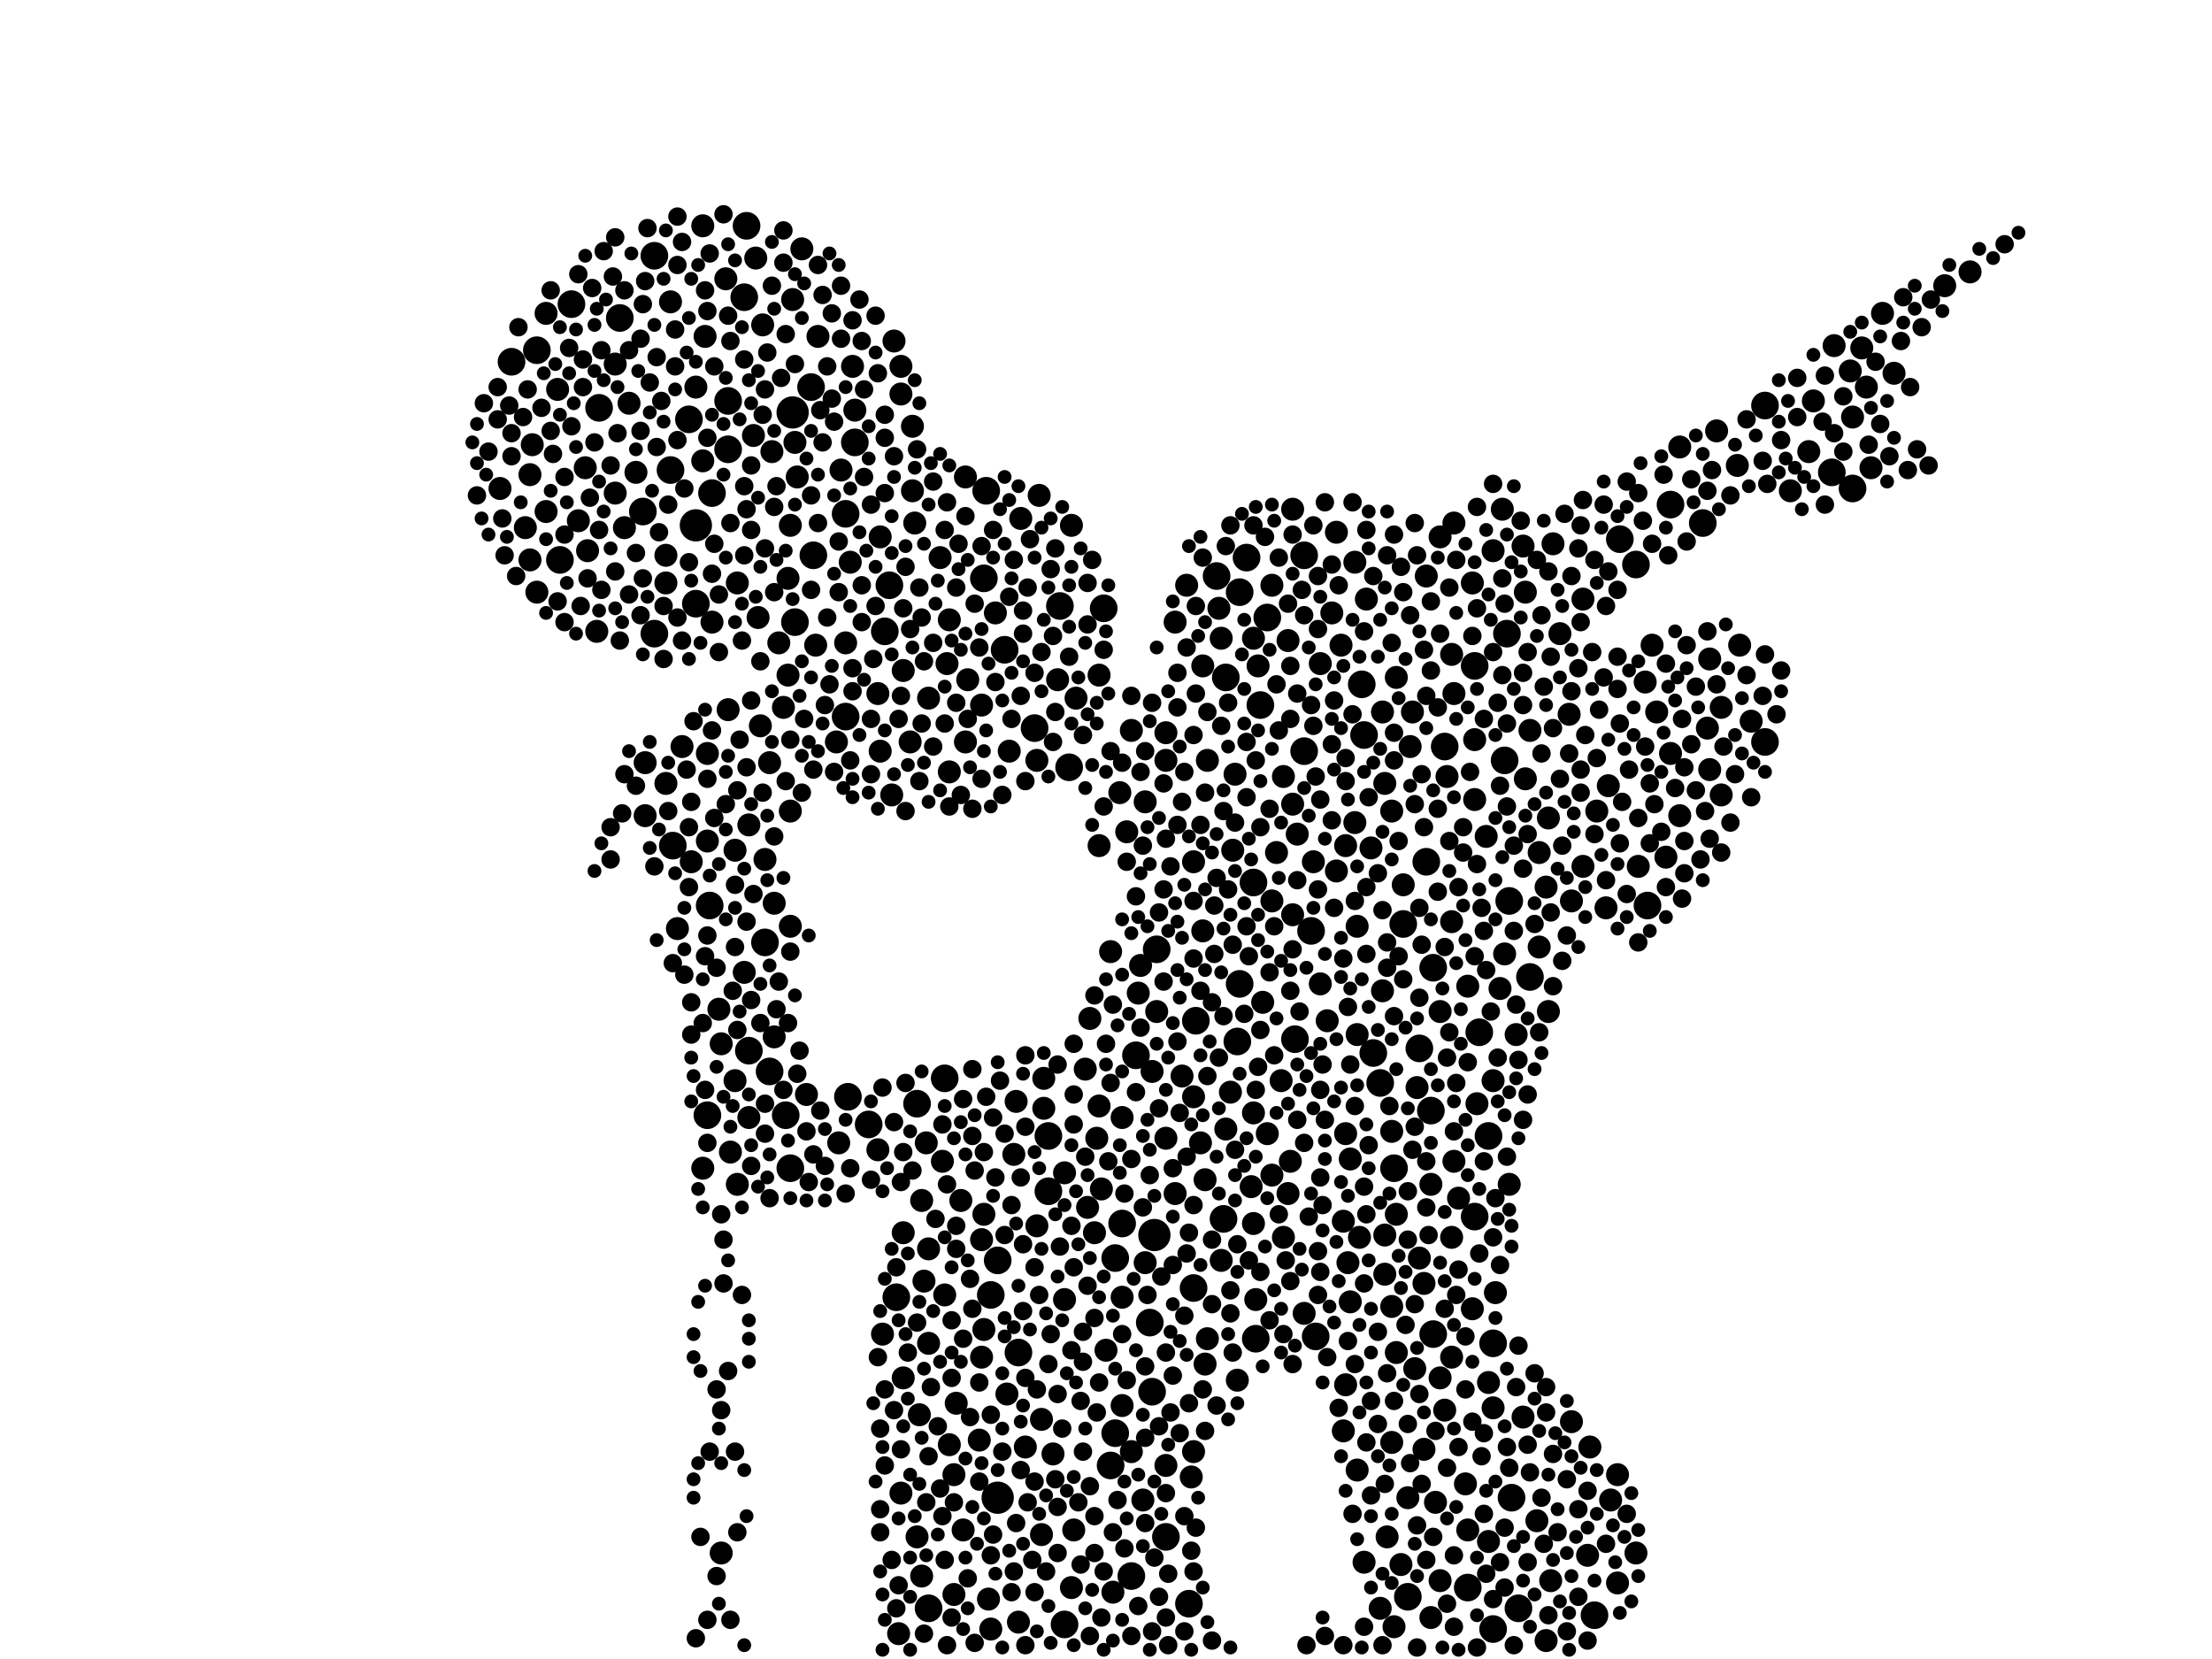 <?xml version="1.0" encoding="utf-8"?>
<svg xmlns="http://www.w3.org/2000/svg"
     xmlns:xlink="http://www.w3.org/1999/xlink" width="1920" height="1440" >

            <defs>
            <style type="text/css"><![CDATA[
circle {stroke: none;}
.c0 {fill: #000000;}
]]></style>
            </defs>
<rect x="0" y="0" width="1920" height="1440" fill="white"/>
<circle cx="1002" cy="1072" r="14" class="c0"/>
<circle cx="866" cy="1300" r="14" class="c0"/>
<circle cx="604" cy="456" r="14" class="c0"/>
<circle cx="688" cy="358" r="14" class="c0"/>
<circle cx="1284" cy="896" r="12" class="c0"/>
<circle cx="486" cy="486" r="12" class="c0"/>
<circle cx="1210" cy="1014" r="12" class="c0"/>
<circle cx="568" cy="222" r="12" class="c0"/>
<circle cx="872" cy="564" r="12" class="c0"/>
<circle cx="1192" cy="914" r="12" class="c0"/>
<circle cx="664" cy="818" r="12" class="c0"/>
<circle cx="772" cy="508" r="12" class="c0"/>
<circle cx="1406" cy="468" r="12" class="c0"/>
<circle cx="866" cy="1094" r="12" class="c0"/>
<circle cx="1132" cy="482" r="12" class="c0"/>
<circle cx="910" cy="1034" r="12" class="c0"/>
<circle cx="860" cy="1124" r="12" class="c0"/>
<circle cx="754" cy="976" r="12" class="c0"/>
<circle cx="466" cy="304" r="12" class="c0"/>
<circle cx="910" cy="986" r="12" class="c0"/>
<circle cx="686" cy="1014" r="12" class="c0"/>
<circle cx="1242" cy="964" r="12" class="c0"/>
<circle cx="1296" cy="1166" r="12" class="c0"/>
<circle cx="968" cy="1244" r="12" class="c0"/>
<circle cx="650" cy="912" r="12" class="c0"/>
<circle cx="1198" cy="940" r="12" class="c0"/>
<circle cx="1254" cy="648" r="12" class="c0"/>
<circle cx="1074" cy="904" r="12" class="c0"/>
<circle cx="1238" cy="748" r="12" class="c0"/>
<circle cx="538" cy="276" r="12" class="c0"/>
<circle cx="998" cy="1148" r="12" class="c0"/>
<circle cx="1094" cy="612" r="12" class="c0"/>
<circle cx="582" cy="408" r="12" class="c0"/>
<circle cx="968" cy="1092" r="12" class="c0"/>
<circle cx="1184" cy="638" r="12" class="c0"/>
<circle cx="690" cy="540" r="12" class="c0"/>
<circle cx="1306" cy="660" r="12" class="c0"/>
<circle cx="1056" cy="500" r="12" class="c0"/>
<circle cx="1274" cy="1378" r="12" class="c0"/>
<circle cx="1590" cy="410" r="12" class="c0"/>
<circle cx="1280" cy="578" r="12" class="c0"/>
<circle cx="668" cy="930" r="12" class="c0"/>
<circle cx="1182" cy="594" r="12" class="c0"/>
<circle cx="1328" cy="848" r="12" class="c0"/>
<circle cx="982" cy="1368" r="12" class="c0"/>
<circle cx="1000" cy="1208" r="12" class="c0"/>
<circle cx="820" cy="936" r="12" class="c0"/>
<circle cx="1012" cy="1334" r="12" class="c0"/>
<circle cx="1132" cy="652" r="12" class="c0"/>
<circle cx="1082" cy="484" r="12" class="c0"/>
<circle cx="806" cy="1396" r="12" class="c0"/>
<circle cx="1064" cy="588" r="12" class="c0"/>
<circle cx="796" cy="958" r="12" class="c0"/>
<circle cx="734" cy="446" r="12" class="c0"/>
<circle cx="1296" cy="1414" r="12" class="c0"/>
<circle cx="706" cy="482" r="12" class="c0"/>
<circle cx="1308" cy="550" r="12" class="c0"/>
<circle cx="1004" cy="824" r="12" class="c0"/>
<circle cx="1218" cy="802" r="12" class="c0"/>
<circle cx="616" cy="786" r="12" class="c0"/>
<circle cx="1244" cy="1158" r="12" class="c0"/>
<circle cx="1142" cy="1160" r="12" class="c0"/>
<circle cx="646" cy="258" r="12" class="c0"/>
<circle cx="1088" cy="766" r="12" class="c0"/>
<circle cx="964" cy="1272" r="12" class="c0"/>
<circle cx="682" cy="968" r="12" class="c0"/>
<circle cx="1090" cy="1162" r="12" class="c0"/>
<circle cx="558" cy="444" r="12" class="c0"/>
<circle cx="1062" cy="1058" r="12" class="c0"/>
<circle cx="974" cy="1062" r="12" class="c0"/>
<circle cx="1138" cy="808" r="12" class="c0"/>
<circle cx="1232" cy="910" r="12" class="c0"/>
<circle cx="1318" cy="1396" r="12" class="c0"/>
<circle cx="768" cy="548" r="12" class="c0"/>
<circle cx="496" cy="264" r="12" class="c0"/>
<circle cx="1036" cy="1118" r="12" class="c0"/>
<circle cx="1222" cy="1386" r="12" class="c0"/>
<circle cx="1312" cy="1300" r="12" class="c0"/>
<circle cx="614" cy="968" r="12" class="c0"/>
<circle cx="986" cy="916" r="12" class="c0"/>
<circle cx="1450" cy="438" r="12" class="c0"/>
<circle cx="742" cy="384" r="12" class="c0"/>
<circle cx="1420" cy="490" r="12" class="c0"/>
<circle cx="632" cy="348" r="12" class="c0"/>
<circle cx="704" cy="336" r="12" class="c0"/>
<circle cx="1310" cy="782" r="12" class="c0"/>
<circle cx="734" cy="622" r="12" class="c0"/>
<circle cx="856" cy="426" r="12" class="c0"/>
<circle cx="1038" cy="886" r="12" class="c0"/>
<circle cx="1124" cy="902" r="12" class="c0"/>
<circle cx="520" cy="354" r="12" class="c0"/>
<circle cx="958" cy="528" r="12" class="c0"/>
<circle cx="604" cy="524" r="12" class="c0"/>
<circle cx="584" cy="734" r="12" class="c0"/>
<circle cx="1478" cy="454" r="12" class="c0"/>
<circle cx="568" cy="550" r="12" class="c0"/>
<circle cx="1532" cy="352" r="12" class="c0"/>
<circle cx="1292" cy="986" r="12" class="c0"/>
<circle cx="1280" cy="1056" r="12" class="c0"/>
<circle cx="1430" cy="786" r="12" class="c0"/>
<circle cx="1032" cy="1392" r="12" class="c0"/>
<circle cx="1532" cy="644" r="12" class="c0"/>
<circle cx="920" cy="526" r="12" class="c0"/>
<circle cx="1076" cy="514" r="12" class="c0"/>
<circle cx="1100" cy="536" r="12" class="c0"/>
<circle cx="1076" cy="854" r="12" class="c0"/>
<circle cx="884" cy="1174" r="12" class="c0"/>
<circle cx="598" cy="364" r="12" class="c0"/>
<circle cx="632" cy="390" r="12" class="c0"/>
<circle cx="924" cy="1410" r="12" class="c0"/>
<circle cx="736" cy="952" r="12" class="c0"/>
<circle cx="854" cy="502" r="12" class="c0"/>
<circle cx="648" cy="196" r="12" class="c0"/>
<circle cx="778" cy="1126" r="12" class="c0"/>
<circle cx="1608" cy="424" r="12" class="c0"/>
<circle cx="1244" cy="840" r="12" class="c0"/>
<circle cx="928" cy="666" r="12" class="c0"/>
<circle cx="1384" cy="1402" r="12" class="c0"/>
<circle cx="618" cy="428" r="12" class="c0"/>
<circle cx="898" cy="632" r="12" class="c0"/>
<circle cx="444" cy="314" r="12" class="c0"/>
<circle cx="1296" cy="938" r="10" class="c0"/>
<circle cx="1114" cy="1074" r="10" class="c0"/>
<circle cx="1374" cy="520" r="10" class="c0"/>
<circle cx="1140" cy="748" r="10" class="c0"/>
<circle cx="1000" cy="930" r="10" class="c0"/>
<circle cx="1012" cy="636" r="10" class="c0"/>
<circle cx="1334" cy="1320" r="10" class="c0"/>
<circle cx="1060" cy="554" r="10" class="c0"/>
<circle cx="924" cy="1128" r="10" class="c0"/>
<circle cx="1118" cy="1036" r="10" class="c0"/>
<circle cx="942" cy="928" r="10" class="c0"/>
<circle cx="638" cy="738" r="10" class="c0"/>
<circle cx="578" cy="482" r="10" class="c0"/>
<circle cx="1434" cy="560" r="10" class="c0"/>
<circle cx="1304" cy="442" r="10" class="c0"/>
<circle cx="836" cy="1328" r="10" class="c0"/>
<circle cx="1386" cy="704" r="10" class="c0"/>
<circle cx="1490" cy="374" r="10" class="c0"/>
<circle cx="950" cy="1070" r="10" class="c0"/>
<circle cx="640" cy="506" r="10" class="c0"/>
<circle cx="1088" cy="1062" r="10" class="c0"/>
<circle cx="1342" cy="770" r="10" class="c0"/>
<circle cx="462" cy="386" r="10" class="c0"/>
<circle cx="726" cy="644" r="10" class="c0"/>
<circle cx="1170" cy="1096" r="10" class="c0"/>
<circle cx="1210" cy="1412" r="10" class="c0"/>
<circle cx="854" cy="1054" r="10" class="c0"/>
<circle cx="456" cy="458" r="10" class="c0"/>
<circle cx="688" cy="260" r="10" class="c0"/>
<circle cx="1146" cy="576" r="10" class="c0"/>
<circle cx="1574" cy="348" r="10" class="c0"/>
<circle cx="944" cy="1048" r="10" class="c0"/>
<circle cx="680" cy="614" r="10" class="c0"/>
<circle cx="738" cy="488" r="10" class="c0"/>
<circle cx="1208" cy="1252" r="10" class="c0"/>
<circle cx="1608" cy="362" r="10" class="c0"/>
<circle cx="1208" cy="704" r="10" class="c0"/>
<circle cx="508" cy="406" r="10" class="c0"/>
<circle cx="798" cy="1228" r="10" class="c0"/>
<circle cx="960" cy="1172" r="10" class="c0"/>
<circle cx="614" cy="730" r="10" class="c0"/>
<circle cx="1046" cy="1184" r="10" class="c0"/>
<circle cx="1218" cy="768" r="10" class="c0"/>
<circle cx="1422" cy="752" r="10" class="c0"/>
<circle cx="1012" cy="660" r="10" class="c0"/>
<circle cx="1554" cy="426" r="10" class="c0"/>
<circle cx="1086" cy="1030" r="10" class="c0"/>
<circle cx="1458" cy="708" r="10" class="c0"/>
<circle cx="1200" cy="860" r="10" class="c0"/>
<circle cx="1036" cy="952" r="10" class="c0"/>
<circle cx="1232" cy="1092" r="10" class="c0"/>
<circle cx="460" cy="486" r="10" class="c0"/>
<circle cx="974" cy="970" r="10" class="c0"/>
<circle cx="1228" cy="1188" r="10" class="c0"/>
<circle cx="1036" cy="748" r="10" class="c0"/>
<circle cx="1164" cy="560" r="10" class="c0"/>
<circle cx="1592" cy="300" r="10" class="c0"/>
<circle cx="994" cy="696" r="10" class="c0"/>
<circle cx="982" cy="1260" r="10" class="c0"/>
<circle cx="660" cy="630" r="10" class="c0"/>
<circle cx="824" cy="538" r="10" class="c0"/>
<circle cx="618" cy="540" r="10" class="c0"/>
<circle cx="728" cy="992" r="10" class="c0"/>
<circle cx="1070" cy="738" r="10" class="c0"/>
<circle cx="656" cy="224" r="10" class="c0"/>
<circle cx="934" cy="606" r="10" class="c0"/>
<circle cx="638" cy="938" r="10" class="c0"/>
<circle cx="1146" cy="854" r="10" class="c0"/>
<circle cx="474" cy="272" r="10" class="c0"/>
<circle cx="740" cy="318" r="10" class="c0"/>
<circle cx="1280" cy="642" r="10" class="c0"/>
<circle cx="974" cy="1126" r="10" class="c0"/>
<circle cx="956" cy="1032" r="10" class="c0"/>
<circle cx="858" cy="1388" r="10" class="c0"/>
<circle cx="1380" cy="1256" r="10" class="c0"/>
<circle cx="1118" cy="556" r="10" class="c0"/>
<circle cx="434" cy="424" r="10" class="c0"/>
<circle cx="1450" cy="654" r="10" class="c0"/>
<circle cx="762" cy="998" r="10" class="c0"/>
<circle cx="1520" cy="626" r="10" class="c0"/>
<circle cx="1132" cy="1140" r="10" class="c0"/>
<circle cx="1212" cy="1054" r="10" class="c0"/>
<circle cx="792" cy="370" r="10" class="c0"/>
<circle cx="1096" cy="870" r="10" class="c0"/>
<circle cx="800" cy="1042" r="10" class="c0"/>
<circle cx="742" cy="356" r="10" class="c0"/>
<circle cx="1230" cy="944" r="10" class="c0"/>
<circle cx="1570" cy="392" r="10" class="c0"/>
<circle cx="1242" cy="1404" r="10" class="c0"/>
<circle cx="1060" cy="1094" r="10" class="c0"/>
<circle cx="884" cy="1408" r="10" class="c0"/>
<circle cx="1394" cy="788" r="10" class="c0"/>
<circle cx="1224" cy="648" r="10" class="c0"/>
<circle cx="904" cy="1332" r="10" class="c0"/>
<circle cx="578" cy="680" r="10" class="c0"/>
<circle cx="534" cy="316" r="10" class="c0"/>
<circle cx="1166" cy="1242" r="10" class="c0"/>
<circle cx="546" cy="350" r="10" class="c0"/>
<circle cx="670" cy="392" r="10" class="c0"/>
<circle cx="1236" cy="1114" r="10" class="c0"/>
<circle cx="560" cy="708" r="10" class="c0"/>
<circle cx="784" cy="1070" r="10" class="c0"/>
<circle cx="1064" cy="980" r="10" class="c0"/>
<circle cx="588" cy="806" r="10" class="c0"/>
<circle cx="954" cy="586" r="10" class="c0"/>
<circle cx="1090" cy="1128" r="10" class="c0"/>
<circle cx="1278" cy="1136" r="10" class="c0"/>
<circle cx="1396" cy="682" r="10" class="c0"/>
<circle cx="624" cy="876" r="10" class="c0"/>
<circle cx="1202" cy="1106" r="10" class="c0"/>
<circle cx="664" cy="746" r="10" class="c0"/>
<circle cx="1322" cy="1230" r="10" class="c0"/>
<circle cx="662" cy="282" r="10" class="c0"/>
<circle cx="882" cy="956" r="10" class="c0"/>
<circle cx="466" cy="514" r="10" class="c0"/>
<circle cx="880" cy="1002" r="10" class="c0"/>
<circle cx="782" cy="318" r="10" class="c0"/>
<circle cx="1208" cy="1134" r="10" class="c0"/>
<circle cx="1296" cy="478" r="10" class="c0"/>
<circle cx="1242" cy="1028" r="10" class="c0"/>
<circle cx="1212" cy="1174" r="10" class="c0"/>
<circle cx="700" cy="950" r="10" class="c0"/>
<circle cx="886" cy="450" r="10" class="c0"/>
<circle cx="1348" cy="472" r="10" class="c0"/>
<circle cx="1306" cy="828" r="10" class="c0"/>
<circle cx="1262" cy="454" r="10" class="c0"/>
<circle cx="1508" cy="404" r="10" class="c0"/>
<circle cx="1290" cy="726" r="10" class="c0"/>
<circle cx="974" cy="1220" r="10" class="c0"/>
<circle cx="1482" cy="632" r="10" class="c0"/>
<circle cx="784" cy="582" r="10" class="c0"/>
<circle cx="830" cy="1218" r="10" class="c0"/>
<circle cx="1178" cy="1276" r="10" class="c0"/>
<circle cx="806" cy="1166" r="10" class="c0"/>
<circle cx="764" cy="652" r="10" class="c0"/>
<circle cx="1068" cy="948" r="10" class="c0"/>
<circle cx="1484" cy="572" r="10" class="c0"/>
<circle cx="782" cy="1296" r="10" class="c0"/>
<circle cx="730" cy="408" r="10" class="c0"/>
<circle cx="1260" cy="800" r="10" class="c0"/>
<circle cx="1200" cy="618" r="10" class="c0"/>
<circle cx="626" cy="906" r="10" class="c0"/>
<circle cx="1092" cy="578" r="10" class="c0"/>
<circle cx="840" cy="590" r="10" class="c0"/>
<circle cx="1212" cy="588" r="10" class="c0"/>
<circle cx="1074" cy="1198" r="10" class="c0"/>
<circle cx="1324" cy="676" r="10" class="c0"/>
<circle cx="790" cy="644" r="10" class="c0"/>
<circle cx="1184" cy="1356" r="10" class="c0"/>
<circle cx="1168" cy="734" r="10" class="c0"/>
<circle cx="816" cy="484" r="10" class="c0"/>
<circle cx="1262" cy="1008" r="10" class="c0"/>
<circle cx="1688" cy="248" r="10" class="c0"/>
<circle cx="1088" cy="554" r="10" class="c0"/>
<circle cx="1262" cy="602" r="10" class="c0"/>
<circle cx="1324" cy="514" r="10" class="c0"/>
<circle cx="854" cy="1154" r="10" class="c0"/>
<circle cx="1108" cy="740" r="10" class="c0"/>
<circle cx="964" cy="826" r="10" class="c0"/>
<circle cx="1362" cy="620" r="10" class="c0"/>
<circle cx="1364" cy="1234" r="10" class="c0"/>
<circle cx="1354" cy="550" r="10" class="c0"/>
<circle cx="852" cy="1076" r="10" class="c0"/>
<circle cx="626" cy="1348" r="10" class="c0"/>
<circle cx="794" cy="454" r="10" class="c0"/>
<circle cx="1260" cy="1178" r="10" class="c0"/>
<circle cx="1322" cy="474" r="10" class="c0"/>
<circle cx="1088" cy="966" r="10" class="c0"/>
<circle cx="1208" cy="982" r="10" class="c0"/>
<circle cx="460" cy="412" r="10" class="c0"/>
<circle cx="552" cy="410" r="10" class="c0"/>
<circle cx="806" cy="606" r="10" class="c0"/>
<circle cx="852" cy="612" r="10" class="c0"/>
<circle cx="1260" cy="1074" r="10" class="c0"/>
<circle cx="1072" cy="672" r="10" class="c0"/>
<circle cx="1030" cy="508" r="10" class="c0"/>
<circle cx="1176" cy="488" r="10" class="c0"/>
<circle cx="510" cy="478" r="10" class="c0"/>
<circle cx="1020" cy="1036" r="10" class="c0"/>
<circle cx="1274" cy="1328" r="10" class="c0"/>
<circle cx="1624" cy="406" r="10" class="c0"/>
<circle cx="1104" cy="508" r="10" class="c0"/>
<circle cx="1020" cy="540" r="10" class="c0"/>
<circle cx="782" cy="342" r="10" class="c0"/>
<circle cx="954" cy="960" r="10" class="c0"/>
<circle cx="1378" cy="1350" r="10" class="c0"/>
<circle cx="914" cy="1262" r="10" class="c0"/>
<circle cx="918" cy="590" r="10" class="c0"/>
<circle cx="1606" cy="322" r="10" class="c0"/>
<circle cx="650" cy="716" r="10" class="c0"/>
<circle cx="1420" cy="1348" r="10" class="c0"/>
<circle cx="1104" cy="1020" r="10" class="c0"/>
<circle cx="946" cy="884" r="10" class="c0"/>
<circle cx="1046" cy="1024" r="10" class="c0"/>
<circle cx="1048" cy="1162" r="10" class="c0"/>
<circle cx="874" cy="1210" r="10" class="c0"/>
<circle cx="864" cy="532" r="10" class="c0"/>
<circle cx="1172" cy="1006" r="10" class="c0"/>
<circle cx="852" cy="1178" r="10" class="c0"/>
<circle cx="692" cy="414" r="10" class="c0"/>
<circle cx="600" cy="748" r="10" class="c0"/>
<circle cx="1328" cy="634" r="10" class="c0"/>
<circle cx="860" cy="1414" r="10" class="c0"/>
<circle cx="1152" cy="886" r="10" class="c0"/>
<circle cx="1278" cy="506" r="10" class="c0"/>
<circle cx="906" cy="962" r="10" class="c0"/>
<circle cx="820" cy="1124" r="10" class="c0"/>
<circle cx="1280" cy="694" r="10" class="c0"/>
<circle cx="930" cy="456" r="10" class="c0"/>
<circle cx="1272" cy="1288" r="10" class="c0"/>
<circle cx="1122" cy="442" r="10" class="c0"/>
<circle cx="978" cy="722" r="10" class="c0"/>
<circle cx="1404" cy="1280" r="10" class="c0"/>
<circle cx="954" cy="734" r="10" class="c0"/>
<circle cx="1310" cy="1028" r="10" class="c0"/>
<circle cx="1344" cy="878" r="10" class="c0"/>
<circle cx="952" cy="988" r="10" class="c0"/>
<circle cx="708" cy="560" r="10" class="c0"/>
<circle cx="560" cy="662" r="10" class="c0"/>
<circle cx="850" cy="1250" r="10" class="c0"/>
<circle cx="634" cy="1000" r="10" class="c0"/>
<circle cx="1254" cy="1224" r="10" class="c0"/>
<circle cx="762" cy="602" r="10" class="c0"/>
<circle cx="780" cy="1418" r="10" class="c0"/>
<circle cx="1346" cy="1372" r="10" class="c0"/>
<circle cx="1114" cy="674" r="10" class="c0"/>
<circle cx="1176" cy="714" r="10" class="c0"/>
<circle cx="1250" cy="1372" r="10" class="c0"/>
<circle cx="1374" cy="752" r="10" class="c0"/>
<circle cx="1178" cy="804" r="10" class="c0"/>
<circle cx="1004" cy="878" r="10" class="c0"/>
<circle cx="668" cy="662" r="10" class="c0"/>
<circle cx="822" cy="576" r="10" class="c0"/>
<circle cx="1438" cy="618" r="10" class="c0"/>
<circle cx="1044" cy="578" r="10" class="c0"/>
<circle cx="774" cy="690" r="10" class="c0"/>
<circle cx="1034" cy="1282" r="10" class="c0"/>
<circle cx="1250" cy="878" r="10" class="c0"/>
<circle cx="1156" cy="532" r="10" class="c0"/>
<circle cx="1256" cy="674" r="10" class="c0"/>
<circle cx="1292" cy="1200" r="10" class="c0"/>
<circle cx="696" cy="216" r="10" class="c0"/>
<circle cx="1166" cy="1060" r="10" class="c0"/>
<circle cx="764" cy="466" r="10" class="c0"/>
<circle cx="1620" cy="336" r="10" class="c0"/>
<circle cx="582" cy="262" r="10" class="c0"/>
<circle cx="818" cy="1008" r="10" class="c0"/>
<circle cx="686" cy="456" r="10" class="c0"/>
<circle cx="766" cy="1158" r="10" class="c0"/>
<circle cx="900" cy="1064" r="10" class="c0"/>
<circle cx="1238" cy="500" r="10" class="c0"/>
<circle cx="900" cy="660" r="10" class="c0"/>
<circle cx="1126" cy="724" r="10" class="c0"/>
<circle cx="1644" cy="324" r="10" class="c0"/>
<circle cx="1198" cy="1396" r="10" class="c0"/>
<circle cx="1104" cy="782" r="10" class="c0"/>
<circle cx="650" cy="970" r="10" class="c0"/>
<circle cx="1404" cy="1374" r="10" class="c0"/>
<circle cx="902" cy="430" r="10" class="c0"/>
<circle cx="1112" cy="938" r="10" class="c0"/>
<circle cx="1344" cy="710" r="10" class="c0"/>
<circle cx="1282" cy="958" r="10" class="c0"/>
<circle cx="484" cy="338" r="10" class="c0"/>
<circle cx="1160" cy="756" r="10" class="c0"/>
<circle cx="932" cy="1328" r="10" class="c0"/>
<circle cx="474" cy="444" r="10" class="c0"/>
<circle cx="972" cy="688" r="10" class="c0"/>
<circle cx="982" cy="634" r="10" class="c0"/>
<circle cx="1296" cy="1222" r="10" class="c0"/>
<circle cx="1186" cy="520" r="10" class="c0"/>
<circle cx="930" cy="1378" r="10" class="c0"/>
<circle cx="1446" cy="744" r="10" class="c0"/>
<circle cx="646" cy="844" r="10" class="c0"/>
<circle cx="684" cy="502" r="10" class="c0"/>
<circle cx="654" cy="378" r="10" class="c0"/>
<circle cx="1250" cy="1196" r="10" class="c0"/>
<circle cx="630" cy="242" r="10" class="c0"/>
<circle cx="672" cy="784" r="10" class="c0"/>
<circle cx="1204" cy="1334" r="10" class="c0"/>
<circle cx="1044" cy="808" r="10" class="c0"/>
<circle cx="672" cy="900" r="10" class="c0"/>
<circle cx="686" cy="804" r="10" class="c0"/>
<circle cx="1168" cy="1202" r="10" class="c0"/>
<circle cx="1260" cy="568" r="10" class="c0"/>
<circle cx="824" cy="670" r="10" class="c0"/>
<circle cx="1316" cy="898" r="10" class="c0"/>
<circle cx="1298" cy="1122" r="10" class="c0"/>
<circle cx="806" cy="1084" r="10" class="c0"/>
<circle cx="542" cy="458" r="10" class="c0"/>
<circle cx="966" cy="1382" r="10" class="c0"/>
<circle cx="684" cy="586" r="10" class="c0"/>
<circle cx="518" cy="548" r="10" class="c0"/>
<circle cx="578" cy="506" r="10" class="c0"/>
<circle cx="1494" cy="614" r="10" class="c0"/>
<circle cx="1058" cy="528" r="10" class="c0"/>
<circle cx="1494" cy="690" r="10" class="c0"/>
<circle cx="828" cy="1280" r="10" class="c0"/>
<circle cx="1216" cy="1358" r="10" class="c0"/>
<circle cx="988" cy="862" r="10" class="c0"/>
<circle cx="1012" cy="1272" r="10" class="c0"/>
<circle cx="710" cy="292" r="10" class="c0"/>
<circle cx="1202" cy="1072" r="10" class="c0"/>
<circle cx="804" cy="992" r="10" class="c0"/>
<circle cx="904" cy="1232" r="10" class="c0"/>
<circle cx="1048" cy="660" r="10" class="c0"/>
<circle cx="612" cy="292" r="10" class="c0"/>
<circle cx="924" cy="1018" r="10" class="c0"/>
<circle cx="658" cy="536" r="10" class="c0"/>
<circle cx="686" cy="704" r="10" class="c0"/>
<circle cx="1634" cy="272" r="10" class="c0"/>
<circle cx="1120" cy="1008" r="10" class="c0"/>
<circle cx="1190" cy="736" r="10" class="c0"/>
<circle cx="824" cy="1254" r="10" class="c0"/>
<circle cx="734" cy="558" r="10" class="c0"/>
<circle cx="610" cy="196" r="10" class="c0"/>
<circle cx="1222" cy="1300" r="10" class="c0"/>
<circle cx="796" cy="1334" r="10" class="c0"/>
<circle cx="614" cy="654" r="10" class="c0"/>
<circle cx="1026" cy="934" r="10" class="c0"/>
<circle cx="1172" cy="1130" r="10" class="c0"/>
<circle cx="502" cy="452" r="10" class="c0"/>
<circle cx="690" cy="384" r="10" class="c0"/>
<circle cx="1250" cy="466" r="10" class="c0"/>
<circle cx="1336" cy="740" r="10" class="c0"/>
<circle cx="610" cy="400" r="10" class="c0"/>
<circle cx="1292" cy="1338" r="10" class="c0"/>
<circle cx="890" cy="1256" r="10" class="c0"/>
<circle cx="834" cy="1042" r="10" class="c0"/>
<circle cx="800" cy="1368" r="10" class="c0"/>
<circle cx="1274" cy="856" r="10" class="c0"/>
<circle cx="1180" cy="1074" r="10" class="c0"/>
<circle cx="1266" cy="1040" r="10" class="c0"/>
<circle cx="784" cy="1196" r="10" class="c0"/>
<circle cx="838" cy="644" r="10" class="c0"/>
<circle cx="838" cy="414" r="10" class="c0"/>
<circle cx="1428" cy="592" r="10" class="c0"/>
<circle cx="1484" cy="668" r="10" class="c0"/>
<circle cx="1122" cy="698" r="10" class="c0"/>
<circle cx="876" cy="652" r="10" class="c0"/>
<circle cx="1364" cy="782" r="10" class="c0"/>
<circle cx="776" cy="296" r="10" class="c0"/>
<circle cx="1036" cy="1260" r="10" class="c0"/>
<circle cx="676" cy="558" r="10" class="c0"/>
<circle cx="1246" cy="1304" r="10" class="c0"/>
<circle cx="1168" cy="984" r="10" class="c0"/>
<circle cx="1616" cy="302" r="10" class="c0"/>
<circle cx="1710" cy="236" r="10" class="c0"/>
<circle cx="1302" cy="858" r="10" class="c0"/>
<circle cx="1398" cy="1302" r="10" class="c0"/>
<circle cx="1510" cy="560" r="10" class="c0"/>
<circle cx="604" cy="336" r="10" class="c0"/>
<circle cx="1458" cy="388" r="10" class="c0"/>
<circle cx="534" cy="428" r="10" class="c0"/>
<circle cx="906" cy="936" r="10" class="c0"/>
<circle cx="632" cy="616" r="10" class="c0"/>
<circle cx="1236" cy="1258" r="10" class="c0"/>
<circle cx="1160" cy="462" r="10" class="c0"/>
<circle cx="1012" cy="988" r="10" class="c0"/>
<circle cx="1226" cy="618" r="10" class="c0"/>
<circle cx="1336" cy="822" r="10" class="c0"/>
<circle cx="828" cy="1384" r="10" class="c0"/>
<circle cx="610" cy="1014" r="10" class="c0"/>
<circle cx="992" cy="1302" r="10" class="c0"/>
<circle cx="990" cy="838" r="10" class="c0"/>
<circle cx="994" cy="1096" r="10" class="c0"/>
<circle cx="1100" cy="984" r="10" class="c0"/>
<circle cx="1122" cy="794" r="10" class="c0"/>
<circle cx="640" cy="1028" r="10" class="c0"/>
<circle cx="802" cy="1112" r="10" class="c0"/>
<circle cx="1042" cy="992" r="10" class="c0"/>
<circle cx="792" cy="426" r="10" class="c0"/>
<circle cx="1342" cy="1424" r="10" class="c0"/>
<circle cx="1178" cy="898" r="10" class="c0"/>
<circle cx="592" cy="648" r="10" class="c0"/>
<circle cx="1202" cy="680" r="10" class="c0"/>
<circle cx="888" cy="1080" r="8" class="c0"/>
<circle cx="1532" cy="568" r="8" class="c0"/>
<circle cx="622" cy="840" r="8" class="c0"/>
<circle cx="1668" cy="284" r="8" class="c0"/>
<circle cx="1150" cy="1420" r="8" class="c0"/>
<circle cx="1432" cy="680" r="8" class="c0"/>
<circle cx="1092" cy="926" r="8" class="c0"/>
<circle cx="1196" cy="758" r="8" class="c0"/>
<circle cx="1238" cy="1008" r="8" class="c0"/>
<circle cx="912" cy="1158" r="8" class="c0"/>
<circle cx="896" cy="1354" r="8" class="c0"/>
<circle cx="1074" cy="1080" r="8" class="c0"/>
<circle cx="496" cy="370" r="8" class="c0"/>
<circle cx="1406" cy="732" r="8" class="c0"/>
<circle cx="710" cy="454" r="8" class="c0"/>
<circle cx="990" cy="670" r="8" class="c0"/>
<circle cx="1360" cy="812" r="8" class="c0"/>
<circle cx="1120" cy="578" r="8" class="c0"/>
<circle cx="1150" cy="972" r="8" class="c0"/>
<circle cx="982" cy="1006" r="8" class="c0"/>
<circle cx="1360" cy="1284" r="8" class="c0"/>
<circle cx="674" cy="876" r="8" class="c0"/>
<circle cx="1036" cy="782" r="8" class="c0"/>
<circle cx="520" cy="460" r="8" class="c0"/>
<circle cx="1028" cy="1416" r="8" class="c0"/>
<circle cx="574" cy="348" r="8" class="c0"/>
<circle cx="1352" cy="1330" r="8" class="c0"/>
<circle cx="932" cy="950" r="8" class="c0"/>
<circle cx="530" cy="746" r="8" class="c0"/>
<circle cx="1138" cy="612" r="8" class="c0"/>
<circle cx="1370" cy="1310" r="8" class="c0"/>
<circle cx="1144" cy="1086" r="8" class="c0"/>
<circle cx="634" cy="1406" r="8" class="c0"/>
<circle cx="756" cy="672" r="8" class="c0"/>
<circle cx="1560" cy="362" r="8" class="c0"/>
<circle cx="730" cy="248" r="8" class="c0"/>
<circle cx="568" cy="752" r="8" class="c0"/>
<circle cx="798" cy="510" r="8" class="c0"/>
<circle cx="952" cy="1226" r="8" class="c0"/>
<circle cx="1288" cy="808" r="8" class="c0"/>
<circle cx="522" cy="512" r="8" class="c0"/>
<circle cx="1740" cy="212" r="8" class="c0"/>
<circle cx="1210" cy="882" r="8" class="c0"/>
<circle cx="1014" cy="1428" r="8" class="c0"/>
<circle cx="714" cy="256" r="8" class="c0"/>
<circle cx="1342" cy="1204" r="8" class="c0"/>
<circle cx="620" cy="472" r="8" class="c0"/>
<circle cx="978" cy="748" r="8" class="c0"/>
<circle cx="652" cy="868" r="8" class="c0"/>
<circle cx="740" cy="278" r="8" class="c0"/>
<circle cx="1376" cy="638" r="8" class="c0"/>
<circle cx="1030" cy="1088" r="8" class="c0"/>
<circle cx="764" cy="1330" r="8" class="c0"/>
<circle cx="1190" cy="1298" r="8" class="c0"/>
<circle cx="1546" cy="582" r="8" class="c0"/>
<circle cx="922" cy="1240" r="8" class="c0"/>
<circle cx="1162" cy="508" r="8" class="c0"/>
<circle cx="886" cy="1022" r="8" class="c0"/>
<circle cx="880" cy="1364" r="8" class="c0"/>
<circle cx="524" cy="218" r="8" class="c0"/>
<circle cx="598" cy="770" r="8" class="c0"/>
<circle cx="1006" cy="962" r="8" class="c0"/>
<circle cx="856" cy="952" r="8" class="c0"/>
<circle cx="940" cy="638" r="8" class="c0"/>
<circle cx="1314" cy="1428" r="8" class="c0"/>
<circle cx="1244" cy="1334" r="8" class="c0"/>
<circle cx="616" cy="220" r="8" class="c0"/>
<circle cx="512" cy="432" r="8" class="c0"/>
<circle cx="612" cy="830" r="8" class="c0"/>
<circle cx="1530" cy="604" r="8" class="c0"/>
<circle cx="1266" cy="770" r="8" class="c0"/>
<circle cx="1186" cy="460" r="8" class="c0"/>
<circle cx="850" cy="562" r="8" class="c0"/>
<circle cx="1392" cy="438" r="8" class="c0"/>
<circle cx="892" cy="510" r="8" class="c0"/>
<circle cx="846" cy="1016" r="8" class="c0"/>
<circle cx="678" cy="328" r="8" class="c0"/>
<circle cx="750" cy="338" r="8" class="c0"/>
<circle cx="1664" cy="390" r="8" class="c0"/>
<circle cx="1032" cy="1218" r="8" class="c0"/>
<circle cx="1308" cy="1004" r="8" class="c0"/>
<circle cx="1204" cy="482" r="8" class="c0"/>
<circle cx="850" cy="1200" r="8" class="c0"/>
<circle cx="958" cy="564" r="8" class="c0"/>
<circle cx="1406" cy="628" r="8" class="c0"/>
<circle cx="728" cy="514" r="8" class="c0"/>
<circle cx="1650" cy="296" r="8" class="c0"/>
<circle cx="850" cy="1286" r="8" class="c0"/>
<circle cx="1658" cy="336" r="8" class="c0"/>
<circle cx="738" cy="1014" r="8" class="c0"/>
<circle cx="994" cy="1322" r="8" class="c0"/>
<circle cx="1256" cy="918" r="8" class="c0"/>
<circle cx="1322" cy="584" r="8" class="c0"/>
<circle cx="1404" cy="512" r="8" class="c0"/>
<circle cx="1302" cy="1356" r="8" class="c0"/>
<circle cx="1364" cy="600" r="8" class="c0"/>
<circle cx="1214" cy="830" r="8" class="c0"/>
<circle cx="1130" cy="512" r="8" class="c0"/>
<circle cx="798" cy="678" r="8" class="c0"/>
<circle cx="458" cy="338" r="8" class="c0"/>
<circle cx="1428" cy="648" r="8" class="c0"/>
<circle cx="1348" cy="1262" r="8" class="c0"/>
<circle cx="1560" cy="328" r="8" class="c0"/>
<circle cx="808" cy="1204" r="8" class="c0"/>
<circle cx="1148" cy="924" r="8" class="c0"/>
<circle cx="950" cy="864" r="8" class="c0"/>
<circle cx="1106" cy="804" r="8" class="c0"/>
<circle cx="1084" cy="830" r="8" class="c0"/>
<circle cx="1162" cy="1222" r="8" class="c0"/>
<circle cx="776" cy="396" r="8" class="c0"/>
<circle cx="706" cy="668" r="8" class="c0"/>
<circle cx="1070" cy="1174" r="8" class="c0"/>
<circle cx="1354" cy="676" r="8" class="c0"/>
<circle cx="916" cy="1284" r="8" class="c0"/>
<circle cx="1222" cy="1236" r="8" class="c0"/>
<circle cx="1166" cy="832" r="8" class="c0"/>
<circle cx="1012" cy="728" r="8" class="c0"/>
<circle cx="1230" cy="1324" r="8" class="c0"/>
<circle cx="630" cy="698" r="8" class="c0"/>
<circle cx="586" cy="318" r="8" class="c0"/>
<circle cx="944" cy="1116" r="8" class="c0"/>
<circle cx="1506" cy="672" r="8" class="c0"/>
<circle cx="1472" cy="686" r="8" class="c0"/>
<circle cx="804" cy="1304" r="8" class="c0"/>
<circle cx="1102" cy="702" r="8" class="c0"/>
<circle cx="894" cy="468" r="8" class="c0"/>
<circle cx="1284" cy="1088" r="8" class="c0"/>
<circle cx="1184" cy="548" r="8" class="c0"/>
<circle cx="1146" cy="694" r="8" class="c0"/>
<circle cx="624" cy="566" r="8" class="c0"/>
<circle cx="1326" cy="566" r="8" class="c0"/>
<circle cx="620" cy="318" r="8" class="c0"/>
<circle cx="1290" cy="842" r="8" class="c0"/>
<circle cx="982" cy="604" r="8" class="c0"/>
<circle cx="506" cy="312" r="8" class="c0"/>
<circle cx="960" cy="906" r="8" class="c0"/>
<circle cx="1422" cy="710" r="8" class="c0"/>
<circle cx="986" cy="778" r="8" class="c0"/>
<circle cx="1318" cy="920" r="8" class="c0"/>
<circle cx="970" cy="1302" r="8" class="c0"/>
<circle cx="502" cy="238" r="8" class="c0"/>
<circle cx="626" cy="1054" r="8" class="c0"/>
<circle cx="1266" cy="1256" r="8" class="c0"/>
<circle cx="532" cy="240" r="8" class="c0"/>
<circle cx="1176" cy="782" r="8" class="c0"/>
<circle cx="614" cy="1406" r="8" class="c0"/>
<circle cx="932" cy="976" r="8" class="c0"/>
<circle cx="1378" cy="1294" r="8" class="c0"/>
<circle cx="940" cy="1156" r="8" class="c0"/>
<circle cx="1372" cy="456" r="8" class="c0"/>
<circle cx="1356" cy="734" r="8" class="c0"/>
<circle cx="516" cy="384" r="8" class="c0"/>
<circle cx="478" cy="252" r="8" class="c0"/>
<circle cx="1210" cy="464" r="8" class="c0"/>
<circle cx="1534" cy="420" r="8" class="c0"/>
<circle cx="974" cy="662" r="8" class="c0"/>
<circle cx="940" cy="1260" r="8" class="c0"/>
<circle cx="614" cy="270" r="8" class="c0"/>
<circle cx="552" cy="480" r="8" class="c0"/>
<circle cx="1494" cy="740" r="8" class="c0"/>
<circle cx="1156" cy="646" r="8" class="c0"/>
<circle cx="612" cy="252" r="8" class="c0"/>
<circle cx="818" cy="976" r="8" class="c0"/>
<circle cx="822" cy="436" r="8" class="c0"/>
<circle cx="1048" cy="934" r="8" class="c0"/>
<circle cx="1240" cy="1072" r="8" class="c0"/>
<circle cx="1158" cy="608" r="8" class="c0"/>
<circle cx="1404" cy="598" r="8" class="c0"/>
<circle cx="698" cy="624" r="8" class="c0"/>
<circle cx="910" cy="1184" r="8" class="c0"/>
<circle cx="802" cy="1418" r="8" class="c0"/>
<circle cx="1546" cy="382" r="8" class="c0"/>
<circle cx="1320" cy="452" r="8" class="c0"/>
<circle cx="828" cy="1304" r="8" class="c0"/>
<circle cx="1230" cy="1430" r="8" class="c0"/>
<circle cx="1012" cy="1174" r="8" class="c0"/>
<circle cx="662" cy="688" r="8" class="c0"/>
<circle cx="946" cy="1290" r="8" class="c0"/>
<circle cx="1370" cy="580" r="8" class="c0"/>
<circle cx="638" cy="822" r="8" class="c0"/>
<circle cx="1294" cy="878" r="8" class="c0"/>
<circle cx="912" cy="494" r="8" class="c0"/>
<circle cx="1264" cy="940" r="8" class="c0"/>
<circle cx="1472" cy="596" r="8" class="c0"/>
<circle cx="994" cy="1186" r="8" class="c0"/>
<circle cx="932" cy="906" r="8" class="c0"/>
<circle cx="1196" cy="1236" r="8" class="c0"/>
<circle cx="1066" cy="772" r="8" class="c0"/>
<circle cx="424" cy="392" r="8" class="c0"/>
<circle cx="1238" cy="1048" r="8" class="c0"/>
<circle cx="1432" cy="732" r="8" class="c0"/>
<circle cx="1360" cy="1416" r="8" class="c0"/>
<circle cx="1094" cy="1104" r="8" class="c0"/>
<circle cx="1254" cy="822" r="8" class="c0"/>
<circle cx="1052" cy="1424" r="8" class="c0"/>
<circle cx="1516" cy="364" r="8" class="c0"/>
<circle cx="1072" cy="714" r="8" class="c0"/>
<circle cx="852" cy="676" r="8" class="c0"/>
<circle cx="818" cy="1316" r="8" class="c0"/>
<circle cx="782" cy="604" r="8" class="c0"/>
<circle cx="964" cy="940" r="8" class="c0"/>
<circle cx="1206" cy="960" r="8" class="c0"/>
<circle cx="938" cy="1216" r="8" class="c0"/>
<circle cx="826" cy="1196" r="8" class="c0"/>
<circle cx="646" cy="312" r="8" class="c0"/>
<circle cx="1144" cy="546" r="8" class="c0"/>
<circle cx="1170" cy="1164" r="8" class="c0"/>
<circle cx="1184" cy="1030" r="8" class="c0"/>
<circle cx="782" cy="1026" r="8" class="c0"/>
<circle cx="914" cy="552" r="8" class="c0"/>
<circle cx="948" cy="486" r="8" class="c0"/>
<circle cx="1068" cy="456" r="8" class="c0"/>
<circle cx="844" cy="986" r="8" class="c0"/>
<circle cx="1052" cy="870" r="8" class="c0"/>
<circle cx="588" cy="382" r="8" class="c0"/>
<circle cx="644" cy="556" r="8" class="c0"/>
<circle cx="1446" cy="576" r="8" class="c0"/>
<circle cx="902" cy="1124" r="8" class="c0"/>
<circle cx="898" cy="1100" r="8" class="c0"/>
<circle cx="702" cy="1026" r="8" class="c0"/>
<circle cx="992" cy="1048" r="8" class="c0"/>
<circle cx="1122" cy="464" r="8" class="c0"/>
<circle cx="716" cy="612" r="8" class="c0"/>
<circle cx="778" cy="1396" r="8" class="c0"/>
<circle cx="940" cy="1182" r="8" class="c0"/>
<circle cx="1334" cy="486" r="8" class="c0"/>
<circle cx="538" cy="556" r="8" class="c0"/>
<circle cx="600" cy="898" r="8" class="c0"/>
<circle cx="614" cy="812" r="8" class="c0"/>
<circle cx="1250" cy="550" r="8" class="c0"/>
<circle cx="1520" cy="692" r="8" class="c0"/>
<circle cx="842" cy="1110" r="8" class="c0"/>
<circle cx="454" cy="362" r="8" class="c0"/>
<circle cx="836" cy="954" r="8" class="c0"/>
<circle cx="756" cy="438" r="8" class="c0"/>
<circle cx="432" cy="336" r="8" class="c0"/>
<circle cx="956" cy="1404" r="8" class="c0"/>
<circle cx="1302" cy="1098" r="8" class="c0"/>
<circle cx="946" cy="1420" r="8" class="c0"/>
<circle cx="1166" cy="1428" r="8" class="c0"/>
<circle cx="1308" cy="1256" r="8" class="c0"/>
<circle cx="1068" cy="1140" r="8" class="c0"/>
<circle cx="810" cy="418" r="8" class="c0"/>
<circle cx="628" cy="186" r="8" class="c0"/>
<circle cx="1018" cy="1014" r="8" class="c0"/>
<circle cx="1242" cy="582" r="8" class="c0"/>
<circle cx="604" cy="1422" r="8" class="c0"/>
<circle cx="592" cy="556" r="8" class="c0"/>
<circle cx="800" cy="628" r="8" class="c0"/>
<circle cx="1132" cy="992" r="8" class="c0"/>
<circle cx="1048" cy="618" r="8" class="c0"/>
<circle cx="1140" cy="456" r="8" class="c0"/>
<circle cx="1120" cy="1112" r="8" class="c0"/>
<circle cx="1042" cy="716" r="8" class="c0"/>
<circle cx="844" cy="1136" r="8" class="c0"/>
<circle cx="1338" cy="654" r="8" class="c0"/>
<circle cx="1274" cy="922" r="8" class="c0"/>
<circle cx="888" cy="1138" r="8" class="c0"/>
<circle cx="682" cy="290" r="8" class="c0"/>
<circle cx="824" cy="700" r="8" class="c0"/>
<circle cx="1652" cy="258" r="8" class="c0"/>
<circle cx="638" cy="768" r="8" class="c0"/>
<circle cx="1326" cy="950" r="8" class="c0"/>
<circle cx="1150" cy="436" r="8" class="c0"/>
<circle cx="660" cy="888" r="8" class="c0"/>
<circle cx="1502" cy="714" r="8" class="c0"/>
<circle cx="648" cy="442" r="8" class="c0"/>
<circle cx="880" cy="486" r="8" class="c0"/>
<circle cx="1370" cy="1386" r="8" class="c0"/>
<circle cx="1434" cy="472" r="8" class="c0"/>
<circle cx="796" cy="390" r="8" class="c0"/>
<circle cx="1184" cy="1412" r="8" class="c0"/>
<circle cx="1346" cy="570" r="8" class="c0"/>
<circle cx="672" cy="440" r="8" class="c0"/>
<circle cx="1006" cy="792" r="8" class="c0"/>
<circle cx="966" cy="1330" r="8" class="c0"/>
<circle cx="432" cy="364" r="8" class="c0"/>
<circle cx="954" cy="1200" r="8" class="c0"/>
<circle cx="1276" cy="670" r="8" class="c0"/>
<circle cx="920" cy="1082" r="8" class="c0"/>
<circle cx="870" cy="690" r="8" class="c0"/>
<circle cx="1502" cy="430" r="8" class="c0"/>
<circle cx="1422" cy="818" r="8" class="c0"/>
<circle cx="640" cy="686" r="8" class="c0"/>
<circle cx="1232" cy="788" r="8" class="c0"/>
<circle cx="1176" cy="960" r="8" class="c0"/>
<circle cx="646" cy="482" r="8" class="c0"/>
<circle cx="1676" cy="260" r="8" class="c0"/>
<circle cx="1296" cy="1388" r="8" class="c0"/>
<circle cx="1248" cy="614" r="8" class="c0"/>
<circle cx="1454" cy="684" r="8" class="c0"/>
<circle cx="1214" cy="730" r="8" class="c0"/>
<circle cx="1344" cy="1402" r="8" class="c0"/>
<circle cx="1600" cy="392" r="8" class="c0"/>
<circle cx="718" cy="318" r="8" class="c0"/>
<circle cx="898" cy="1382" r="8" class="c0"/>
<circle cx="514" cy="250" r="8" class="c0"/>
<circle cx="786" cy="492" r="8" class="c0"/>
<circle cx="696" cy="688" r="8" class="c0"/>
<circle cx="1396" cy="496" r="8" class="c0"/>
<circle cx="1296" cy="1074" r="8" class="c0"/>
<circle cx="898" cy="1286" r="8" class="c0"/>
<circle cx="680" cy="228" r="8" class="c0"/>
<circle cx="1404" cy="570" r="8" class="c0"/>
<circle cx="1146" cy="1022" r="8" class="c0"/>
<circle cx="710" cy="230" r="8" class="c0"/>
<circle cx="1016" cy="752" r="8" class="c0"/>
<circle cx="878" cy="624" r="8" class="c0"/>
<circle cx="1068" cy="1120" r="8" class="c0"/>
<circle cx="586" cy="286" r="8" class="c0"/>
<circle cx="862" cy="460" r="8" class="c0"/>
<circle cx="1218" cy="514" r="8" class="c0"/>
<circle cx="664" cy="338" r="8" class="c0"/>
<circle cx="860" cy="1228" r="8" class="c0"/>
<circle cx="1000" cy="610" r="8" class="c0"/>
<circle cx="712" cy="964" r="8" class="c0"/>
<circle cx="864" cy="592" r="8" class="c0"/>
<circle cx="962" cy="1008" r="8" class="c0"/>
<circle cx="826" cy="1404" r="8" class="c0"/>
<circle cx="564" cy="332" r="8" class="c0"/>
<circle cx="1248" cy="702" r="8" class="c0"/>
<circle cx="740" cy="580" r="8" class="c0"/>
<circle cx="1146" cy="946" r="8" class="c0"/>
<circle cx="1196" cy="1156" r="8" class="c0"/>
<circle cx="1038" cy="602" r="8" class="c0"/>
<circle cx="1314" cy="734" r="8" class="c0"/>
<circle cx="1280" cy="830" r="8" class="c0"/>
<circle cx="800" cy="536" r="8" class="c0"/>
<circle cx="1224" cy="534" r="8" class="c0"/>
<circle cx="746" cy="260" r="8" class="c0"/>
<circle cx="558" cy="264" r="8" class="c0"/>
<circle cx="1022" cy="716" r="8" class="c0"/>
<circle cx="1356" cy="834" r="8" class="c0"/>
<circle cx="1210" cy="636" r="8" class="c0"/>
<circle cx="1036" cy="638" r="8" class="c0"/>
<circle cx="614" cy="992" r="8" class="c0"/>
<circle cx="690" cy="316" r="8" class="c0"/>
<circle cx="1172" cy="924" r="8" class="c0"/>
<circle cx="1264" cy="486" r="8" class="c0"/>
<circle cx="872" cy="984" r="8" class="c0"/>
<circle cx="546" cy="516" r="8" class="c0"/>
<circle cx="864" cy="1022" r="8" class="c0"/>
<circle cx="1316" cy="1204" r="8" class="c0"/>
<circle cx="1462" cy="666" r="8" class="c0"/>
<circle cx="494" cy="302" r="8" class="c0"/>
<circle cx="900" cy="1206" r="8" class="c0"/>
<circle cx="734" cy="1036" r="8" class="c0"/>
<circle cx="1436" cy="698" r="8" class="c0"/>
<circle cx="1412" cy="1314" r="8" class="c0"/>
<circle cx="918" cy="1210" r="8" class="c0"/>
<circle cx="1136" cy="1056" r="8" class="c0"/>
<circle cx="612" cy="946" r="8" class="c0"/>
<circle cx="1144" cy="500" r="8" class="c0"/>
<circle cx="1640" cy="396" r="8" class="c0"/>
<circle cx="694" cy="912" r="8" class="c0"/>
<circle cx="530" cy="718" r="8" class="c0"/>
<circle cx="790" cy="546" r="8" class="c0"/>
<circle cx="820" cy="1354" r="8" class="c0"/>
<circle cx="614" cy="676" r="8" class="c0"/>
<circle cx="1308" cy="700" r="8" class="c0"/>
<circle cx="1338" cy="1300" r="8" class="c0"/>
<circle cx="1110" cy="484" r="8" class="c0"/>
<circle cx="870" cy="1260" r="8" class="c0"/>
<circle cx="982" cy="1420" r="8" class="c0"/>
<circle cx="1014" cy="1366" r="8" class="c0"/>
<circle cx="830" cy="610" r="8" class="c0"/>
<circle cx="478" cy="374" r="8" class="c0"/>
<circle cx="750" cy="414" r="8" class="c0"/>
<circle cx="1388" cy="616" r="8" class="c0"/>
<circle cx="1462" cy="758" r="8" class="c0"/>
<circle cx="728" cy="470" r="8" class="c0"/>
<circle cx="1332" cy="802" r="8" class="c0"/>
<circle cx="1364" cy="500" r="8" class="c0"/>
<circle cx="1482" cy="548" r="8" class="c0"/>
<circle cx="1046" cy="1242" r="8" class="c0"/>
<circle cx="1412" cy="418" r="8" class="c0"/>
<circle cx="484" cy="522" r="8" class="c0"/>
<circle cx="504" cy="526" r="8" class="c0"/>
<circle cx="668" cy="1040" r="8" class="c0"/>
<circle cx="1480" cy="704" r="8" class="c0"/>
<circle cx="576" cy="572" r="8" class="c0"/>
<circle cx="1126" cy="764" r="8" class="c0"/>
<circle cx="810" cy="558" r="8" class="c0"/>
<circle cx="1022" cy="584" r="8" class="c0"/>
<circle cx="1298" cy="1040" r="8" class="c0"/>
<circle cx="868" cy="938" r="8" class="c0"/>
<circle cx="1006" cy="1238" r="8" class="c0"/>
<circle cx="1066" cy="610" r="8" class="c0"/>
<circle cx="1030" cy="1004" r="8" class="c0"/>
<circle cx="676" cy="852" r="8" class="c0"/>
<circle cx="876" cy="518" r="8" class="c0"/>
<circle cx="1310" cy="1274" r="8" class="c0"/>
<circle cx="756" cy="624" r="8" class="c0"/>
<circle cx="636" cy="860" r="8" class="c0"/>
<circle cx="852" cy="474" r="8" class="c0"/>
<circle cx="1278" cy="552" r="8" class="c0"/>
<circle cx="778" cy="1100" r="8" class="c0"/>
<circle cx="862" cy="970" r="8" class="c0"/>
<circle cx="720" cy="594" r="8" class="c0"/>
<circle cx="592" cy="210" r="8" class="c0"/>
<circle cx="1010" cy="772" r="8" class="c0"/>
<circle cx="882" cy="1322" r="8" class="c0"/>
<circle cx="950" cy="1348" r="8" class="c0"/>
<circle cx="436" cy="450" r="8" class="c0"/>
<circle cx="768" cy="360" r="8" class="c0"/>
<circle cx="932" cy="1100" r="8" class="c0"/>
<circle cx="756" cy="1024" r="8" class="c0"/>
<circle cx="1308" cy="628" r="8" class="c0"/>
<circle cx="704" cy="512" r="8" class="c0"/>
<circle cx="664" cy="476" r="8" class="c0"/>
<circle cx="1184" cy="1114" r="8" class="c0"/>
<circle cx="740" cy="600" r="8" class="c0"/>
<circle cx="890" cy="1428" r="8" class="c0"/>
<circle cx="944" cy="506" r="8" class="c0"/>
<circle cx="1286" cy="1264" r="8" class="c0"/>
<circle cx="542" cy="672" r="8" class="c0"/>
<circle cx="774" cy="1354" r="8" class="c0"/>
<circle cx="1028" cy="1142" r="8" class="c0"/>
<circle cx="1258" cy="730" r="8" class="c0"/>
<circle cx="776" cy="974" r="8" class="c0"/>
<circle cx="1056" cy="762" r="8" class="c0"/>
<circle cx="986" cy="948" r="8" class="c0"/>
<circle cx="1288" cy="1314" r="8" class="c0"/>
<circle cx="648" cy="666" r="8" class="c0"/>
<circle cx="1394" cy="526" r="8" class="c0"/>
<circle cx="1120" cy="860" r="8" class="c0"/>
<circle cx="1412" cy="776" r="8" class="c0"/>
<circle cx="714" cy="384" r="8" class="c0"/>
<circle cx="842" cy="1230" r="8" class="c0"/>
<circle cx="836" cy="1162" r="8" class="c0"/>
<circle cx="1286" cy="788" r="8" class="c0"/>
<circle cx="1012" cy="1296" r="8" class="c0"/>
<circle cx="1022" cy="904" r="8" class="c0"/>
<circle cx="1326" cy="1356" r="8" class="c0"/>
<circle cx="878" cy="1046" r="8" class="c0"/>
<circle cx="1344" cy="496" r="8" class="c0"/>
<circle cx="942" cy="1004" r="8" class="c0"/>
<circle cx="1204" cy="1192" r="8" class="c0"/>
<circle cx="1224" cy="1270" r="8" class="c0"/>
<circle cx="806" cy="1264" r="8" class="c0"/>
<circle cx="1282" cy="750" r="8" class="c0"/>
<circle cx="890" cy="978" r="8" class="c0"/>
<circle cx="1072" cy="998" r="8" class="c0"/>
<circle cx="768" cy="428" r="8" class="c0"/>
<circle cx="1302" cy="682" r="8" class="c0"/>
<circle cx="552" cy="682" r="8" class="c0"/>
<circle cx="1168" cy="678" r="8" class="c0"/>
<circle cx="830" cy="510" r="8" class="c0"/>
<circle cx="992" cy="734" r="8" class="c0"/>
<circle cx="598" cy="718" r="8" class="c0"/>
<circle cx="1622" cy="386" r="8" class="c0"/>
<circle cx="1204" cy="818" r="8" class="c0"/>
<circle cx="536" cy="376" r="8" class="c0"/>
<circle cx="1122" cy="1184" r="8" class="c0"/>
<circle cx="730" cy="294" r="8" class="c0"/>
<circle cx="1174" cy="436" r="8" class="c0"/>
<circle cx="556" cy="374" r="8" class="c0"/>
<circle cx="666" cy="306" r="8" class="c0"/>
<circle cx="1000" cy="1416" r="8" class="c0"/>
<circle cx="964" cy="652" r="8" class="c0"/>
<circle cx="826" cy="1146" r="8" class="c0"/>
<circle cx="838" cy="448" r="8" class="c0"/>
<circle cx="1044" cy="484" r="8" class="c0"/>
<circle cx="712" cy="356" r="8" class="c0"/>
<circle cx="1228" cy="978" r="8" class="c0"/>
<circle cx="860" cy="1350" r="8" class="c0"/>
<circle cx="1266" cy="1102" r="8" class="c0"/>
<circle cx="1282" cy="1430" r="8" class="c0"/>
<circle cx="1126" cy="602" r="8" class="c0"/>
<circle cx="1272" cy="1160" r="8" class="c0"/>
<circle cx="1170" cy="874" r="8" class="c0"/>
<circle cx="444" cy="376" r="8" class="c0"/>
<circle cx="890" cy="916" r="8" class="c0"/>
<circle cx="522" cy="304" r="8" class="c0"/>
<circle cx="1444" cy="412" r="8" class="c0"/>
<circle cx="588" cy="536" r="8" class="c0"/>
<circle cx="1210" cy="1216" r="8" class="c0"/>
<circle cx="724" cy="670" r="8" class="c0"/>
<circle cx="1236" cy="718" r="8" class="c0"/>
<circle cx="830" cy="1084" r="8" class="c0"/>
<circle cx="570" cy="310" r="8" class="c0"/>
<circle cx="786" cy="940" r="8" class="c0"/>
<circle cx="700" cy="982" r="8" class="c0"/>
<circle cx="716" cy="1012" r="8" class="c0"/>
<circle cx="1142" cy="674" r="8" class="c0"/>
<circle cx="1384" cy="724" r="8" class="c0"/>
<circle cx="1220" cy="1150" r="8" class="c0"/>
<circle cx="1192" cy="500" r="8" class="c0"/>
<circle cx="1024" cy="1244" r="8" class="c0"/>
<circle cx="1372" cy="668" r="8" class="c0"/>
<circle cx="886" cy="604" r="8" class="c0"/>
<circle cx="1126" cy="972" r="8" class="c0"/>
<circle cx="448" cy="500" r="8" class="c0"/>
<circle cx="1378" cy="1424" r="8" class="c0"/>
<circle cx="576" cy="526" r="8" class="c0"/>
<circle cx="1496" cy="648" r="8" class="c0"/>
<circle cx="904" cy="566" r="8" class="c0"/>
<circle cx="758" cy="572" r="8" class="c0"/>
<circle cx="1082" cy="804" r="8" class="c0"/>
<circle cx="602" cy="626" r="8" class="c0"/>
<circle cx="916" cy="618" r="8" class="c0"/>
<circle cx="1392" cy="588" r="8" class="c0"/>
<circle cx="786" cy="704" r="8" class="c0"/>
<circle cx="1058" cy="918" r="8" class="c0"/>
<circle cx="1034" cy="1346" r="8" class="c0"/>
<circle cx="1270" cy="740" r="8" class="c0"/>
<circle cx="1394" cy="1340" r="8" class="c0"/>
<circle cx="1340" cy="596" r="8" class="c0"/>
<circle cx="1152" cy="1178" r="8" class="c0"/>
<circle cx="1336" cy="896" r="8" class="c0"/>
<circle cx="1094" cy="894" r="8" class="c0"/>
<circle cx="1036" cy="832" r="8" class="c0"/>
<circle cx="1348" cy="632" r="8" class="c0"/>
<circle cx="580" cy="438" r="8" class="c0"/>
<circle cx="764" cy="1240" r="8" class="c0"/>
<circle cx="822" cy="1428" r="8" class="c0"/>
<circle cx="1174" cy="1314" r="8" class="c0"/>
<circle cx="918" cy="1308" r="8" class="c0"/>
<circle cx="632" cy="1190" r="8" class="c0"/>
<circle cx="1088" cy="456" r="8" class="c0"/>
<circle cx="1146" cy="1104" r="8" class="c0"/>
<circle cx="1442" cy="722" r="8" class="c0"/>
<circle cx="584" cy="836" r="8" class="c0"/>
<circle cx="930" cy="1172" r="8" class="c0"/>
<circle cx="1322" cy="754" r="8" class="c0"/>
<circle cx="1062" cy="882" r="8" class="c0"/>
<circle cx="1052" cy="1132" r="8" class="c0"/>
<circle cx="748" cy="296" r="8" class="c0"/>
<circle cx="562" cy="198" r="8" class="c0"/>
<circle cx="580" cy="704" r="8" class="c0"/>
<circle cx="1530" cy="400" r="8" class="c0"/>
<circle cx="664" cy="984" r="8" class="c0"/>
<circle cx="610" cy="888" r="8" class="c0"/>
<circle cx="886" cy="1276" r="8" class="c0"/>
<circle cx="1256" cy="1274" r="8" class="c0"/>
<circle cx="556" cy="294" r="8" class="c0"/>
<circle cx="704" cy="430" r="8" class="c0"/>
<circle cx="634" cy="296" r="8" class="c0"/>
<circle cx="640" cy="1330" r="8" class="c0"/>
<circle cx="1422" cy="428" r="8" class="c0"/>
<circle cx="918" cy="1348" r="8" class="c0"/>
<circle cx="1486" cy="408" r="8" class="c0"/>
<circle cx="1306" cy="524" r="8" class="c0"/>
<circle cx="1322" cy="612" r="8" class="c0"/>
<circle cx="1408" cy="696" r="8" class="c0"/>
<circle cx="1246" cy="1242" r="8" class="c0"/>
<circle cx="1012" cy="1404" r="8" class="c0"/>
<circle cx="1304" cy="586" r="8" class="c0"/>
<circle cx="1516" cy="586" r="8" class="c0"/>
<circle cx="1282" cy="528" r="8" class="c0"/>
<circle cx="1210" cy="660" r="8" class="c0"/>
<circle cx="450" cy="284" r="8" class="c0"/>
<circle cx="1258" cy="896" r="8" class="c0"/>
<circle cx="1110" cy="634" r="8" class="c0"/>
<circle cx="510" cy="502" r="8" class="c0"/>
<circle cx="1060" cy="630" r="8" class="c0"/>
<circle cx="764" cy="1310" r="8" class="c0"/>
<circle cx="796" cy="1148" r="8" class="c0"/>
<circle cx="1042" cy="860" r="8" class="c0"/>
<circle cx="1222" cy="1076" r="8" class="c0"/>
<circle cx="878" cy="1382" r="8" class="c0"/>
<circle cx="1304" cy="502" r="8" class="c0"/>
<circle cx="1348" cy="856" r="8" class="c0"/>
<circle cx="916" cy="476" r="8" class="c0"/>
<circle cx="1070" cy="820" r="8" class="c0"/>
<circle cx="1002" cy="1352" r="8" class="c0"/>
<circle cx="718" cy="536" r="8" class="c0"/>
<circle cx="1186" cy="828" r="8" class="c0"/>
<circle cx="1018" cy="1098" r="8" class="c0"/>
<circle cx="766" cy="944" r="8" class="c0"/>
<circle cx="1314" cy="808" r="8" class="c0"/>
<circle cx="1426" cy="452" r="8" class="c0"/>
<circle cx="652" cy="404" r="8" class="c0"/>
<circle cx="1186" cy="1252" r="8" class="c0"/>
<circle cx="598" cy="488" r="8" class="c0"/>
<circle cx="438" cy="482" r="8" class="c0"/>
<circle cx="950" cy="1144" r="8" class="c0"/>
<circle cx="594" cy="846" r="8" class="c0"/>
<circle cx="820" cy="628" r="8" class="c0"/>
<circle cx="802" cy="574" r="8" class="c0"/>
<circle cx="1370" cy="476" r="8" class="c0"/>
<circle cx="1394" cy="764" r="8" class="c0"/>
<circle cx="888" cy="530" r="8" class="c0"/>
<circle cx="1118" cy="524" r="8" class="c0"/>
<circle cx="1010" cy="852" r="8" class="c0"/>
<circle cx="1264" cy="1124" r="8" class="c0"/>
<circle cx="812" cy="1058" r="8" class="c0"/>
<circle cx="1084" cy="1094" r="8" class="c0"/>
<circle cx="918" cy="924" r="8" class="c0"/>
<circle cx="642" cy="642" r="8" class="c0"/>
<circle cx="1168" cy="658" r="8" class="c0"/>
<circle cx="844" cy="702" r="8" class="c0"/>
<circle cx="748" cy="540" r="8" class="c0"/>
<circle cx="1218" cy="850" r="8" class="c0"/>
<circle cx="1200" cy="790" r="8" class="c0"/>
<circle cx="1322" cy="972" r="8" class="c0"/>
<circle cx="570" cy="388" r="8" class="c0"/>
<circle cx="768" cy="1272" r="8" class="c0"/>
<circle cx="782" cy="1258" r="8" class="c0"/>
<circle cx="1114" cy="1158" r="8" class="c0"/>
<circle cx="1448" cy="482" r="8" class="c0"/>
<circle cx="1006" cy="1386" r="8" class="c0"/>
<circle cx="644" cy="1124" r="8" class="c0"/>
<circle cx="1338" cy="534" r="8" class="c0"/>
<circle cx="840" cy="624" r="8" class="c0"/>
<circle cx="1632" cy="368" r="8" class="c0"/>
<circle cx="1122" cy="824" r="8" class="c0"/>
<circle cx="1176" cy="1184" r="8" class="c0"/>
<circle cx="1038" cy="526" r="8" class="c0"/>
<circle cx="1038" cy="1326" r="8" class="c0"/>
<circle cx="652" cy="1012" r="8" class="c0"/>
<circle cx="1460" cy="624" r="8" class="c0"/>
<circle cx="1372" cy="688" r="8" class="c0"/>
<circle cx="1228" cy="698" r="8" class="c0"/>
<circle cx="1542" cy="620" r="8" class="c0"/>
<circle cx="846" cy="524" r="8" class="c0"/>
<circle cx="420" cy="350" r="8" class="c0"/>
<circle cx="760" cy="274" r="8" class="c0"/>
<circle cx="686" cy="642" r="8" class="c0"/>
<circle cx="958" cy="1364" r="8" class="c0"/>
<circle cx="998" cy="1020" r="8" class="c0"/>
<circle cx="616" cy="1260" r="8" class="c0"/>
<circle cx="660" cy="574" r="8" class="c0"/>
<circle cx="470" cy="354" r="8" class="c0"/>
<circle cx="560" cy="244" r="8" class="c0"/>
<circle cx="534" cy="496" r="8" class="c0"/>
<circle cx="672" cy="726" r="8" class="c0"/>
<circle cx="1046" cy="688" r="8" class="c0"/>
<circle cx="950" cy="1316" r="8" class="c0"/>
<circle cx="776" cy="1224" r="8" class="c0"/>
<circle cx="738" cy="660" r="8" class="c0"/>
<circle cx="1236" cy="564" r="8" class="c0"/>
<circle cx="780" cy="1376" r="8" class="c0"/>
<circle cx="1272" cy="1206" r="8" class="c0"/>
<circle cx="768" cy="1206" r="8" class="c0"/>
<circle cx="822" cy="1028" r="8" class="c0"/>
<circle cx="1262" cy="1350" r="8" class="c0"/>
<circle cx="958" cy="700" r="8" class="c0"/>
<circle cx="1054" cy="786" r="8" class="c0"/>
<circle cx="928" cy="570" r="8" class="c0"/>
<circle cx="646" cy="422" r="8" class="c0"/>
<circle cx="1232" cy="1210" r="8" class="c0"/>
<circle cx="988" cy="1394" r="8" class="c0"/>
<circle cx="1328" cy="1278" r="8" class="c0"/>
<circle cx="624" cy="516" r="8" class="c0"/>
<circle cx="1464" cy="560" r="8" class="c0"/>
<circle cx="1484" cy="728" r="8" class="c0"/>
<circle cx="1008" cy="1108" r="8" class="c0"/>
<circle cx="618" cy="498" r="8" class="c0"/>
<circle cx="1288" cy="624" r="8" class="c0"/>
<circle cx="596" cy="668" r="8" class="c0"/>
<circle cx="1446" cy="770" r="8" class="c0"/>
<circle cx="1036" cy="1364" r="8" class="c0"/>
<circle cx="862" cy="1332" r="8" class="c0"/>
<circle cx="1190" cy="1216" r="8" class="c0"/>
<circle cx="966" cy="872" r="8" class="c0"/>
<circle cx="1228" cy="454" r="8" class="c0"/>
<circle cx="1056" cy="1220" r="8" class="c0"/>
<circle cx="680" cy="200" r="8" class="c0"/>
<circle cx="414" cy="430" r="8" class="c0"/>
<circle cx="1584" cy="438" r="8" class="c0"/>
<circle cx="1090" cy="660" r="8" class="c0"/>
<circle cx="1022" cy="614" r="8" class="c0"/>
<circle cx="1262" cy="982" r="8" class="c0"/>
<circle cx="810" cy="648" r="8" class="c0"/>
<circle cx="1156" cy="712" r="8" class="c0"/>
<circle cx="534" cy="206" r="8" class="c0"/>
<circle cx="1064" cy="474" r="8" class="c0"/>
<circle cx="1234" cy="672" r="8" class="c0"/>
<circle cx="1208" cy="558" r="8" class="c0"/>
<circle cx="506" cy="336" r="8" class="c0"/>
<circle cx="1468" cy="416" r="8" class="c0"/>
<circle cx="540" cy="706" r="8" class="c0"/>
<circle cx="1140" cy="630" r="8" class="c0"/>
<circle cx="1116" cy="1094" r="8" class="c0"/>
<circle cx="1102" cy="1146" r="8" class="c0"/>
<circle cx="788" cy="1174" r="8" class="c0"/>
<circle cx="1362" cy="654" r="8" class="c0"/>
<circle cx="1592" cy="376" r="8" class="c0"/>
<circle cx="898" cy="584" r="8" class="c0"/>
<circle cx="1054" cy="828" r="8" class="c0"/>
<circle cx="1036" cy="1046" r="8" class="c0"/>
<circle cx="638" cy="1260" r="8" class="c0"/>
<circle cx="1300" cy="610" r="8" class="c0"/>
<circle cx="600" cy="696" r="8" class="c0"/>
<circle cx="1248" cy="774" r="8" class="c0"/>
<circle cx="1016" cy="1226" r="8" class="c0"/>
<circle cx="1296" cy="420" r="8" class="c0"/>
<circle cx="722" cy="346" r="8" class="c0"/>
<circle cx="542" cy="252" r="8" class="c0"/>
<circle cx="634" cy="454" r="8" class="c0"/>
<circle cx="1202" cy="1288" r="8" class="c0"/>
<circle cx="706" cy="1002" r="8" class="c0"/>
<circle cx="1028" cy="670" r="8" class="c0"/>
<circle cx="974" cy="1158" r="8" class="c0"/>
<circle cx="820" cy="460" r="8" class="c0"/>
<circle cx="626" cy="1224" r="8" class="c0"/>
<circle cx="890" cy="678" r="8" class="c0"/>
<circle cx="530" cy="404" r="8" class="c0"/>
<circle cx="1234" cy="820" r="8" class="c0"/>
<circle cx="546" cy="304" r="8" class="c0"/>
<circle cx="622" cy="1368" r="8" class="c0"/>
<circle cx="994" cy="652" r="8" class="c0"/>
<circle cx="628" cy="1114" r="8" class="c0"/>
<circle cx="1462" cy="730" r="8" class="c0"/>
<circle cx="1262" cy="1412" r="8" class="c0"/>
<circle cx="1082" cy="644" r="8" class="c0"/>
<circle cx="1204" cy="840" r="8" class="c0"/>
<circle cx="976" cy="1344" r="8" class="c0"/>
<circle cx="1234" cy="1288" r="8" class="c0"/>
<circle cx="614" cy="380" r="8" class="c0"/>
<circle cx="1026" cy="696" r="8" class="c0"/>
<circle cx="1102" cy="844" r="8" class="c0"/>
<circle cx="628" cy="1076" r="8" class="c0"/>
<circle cx="1358" cy="446" r="8" class="c0"/>
<circle cx="1144" cy="1124" r="8" class="c0"/>
<circle cx="1216" cy="492" r="8" class="c0"/>
<circle cx="888" cy="550" r="8" class="c0"/>
<circle cx="588" cy="188" r="8" class="c0"/>
<circle cx="556" cy="534" r="8" class="c0"/>
<circle cx="1082" cy="692" r="8" class="c0"/>
<circle cx="1288" cy="1008" r="8" class="c0"/>
<circle cx="938" cy="1358" r="8" class="c0"/>
<circle cx="994" cy="1248" r="8" class="c0"/>
<circle cx="1316" cy="872" r="8" class="c0"/>
<circle cx="1258" cy="510" r="8" class="c0"/>
<circle cx="1032" cy="1070" r="8" class="c0"/>
<circle cx="1158" cy="788" r="8" class="c0"/>
<circle cx="1340" cy="1340" r="8" class="c0"/>
<circle cx="1414" cy="668" r="8" class="c0"/>
<circle cx="442" cy="352" r="8" class="c0"/>
<circle cx="1108" cy="594" r="8" class="c0"/>
<circle cx="490" cy="414" r="8" class="c0"/>
<circle cx="620" cy="710" r="8" class="c0"/>
<circle cx="978" cy="1198" r="8" class="c0"/>
<circle cx="1306" cy="1378" r="8" class="c0"/>
<circle cx="1460" cy="780" r="8" class="c0"/>
<circle cx="844" cy="928" r="8" class="c0"/>
<circle cx="1238" cy="1354" r="8" class="c0"/>
<circle cx="1584" cy="326" r="8" class="c0"/>
<circle cx="724" cy="366" r="8" class="c0"/>
<circle cx="1290" cy="1366" r="8" class="c0"/>
<circle cx="1656" cy="408" r="8" class="c0"/>
<circle cx="784" cy="528" r="8" class="c0"/>
<circle cx="936" cy="1304" r="8" class="c0"/>
<circle cx="830" cy="1064" r="8" class="c0"/>
<circle cx="1270" cy="718" r="8" class="c0"/>
<circle cx="1326" cy="1254" r="8" class="c0"/>
<circle cx="1200" cy="1428" r="8" class="c0"/>
<circle cx="664" cy="958" r="8" class="c0"/>
<circle cx="648" cy="800" r="8" class="c0"/>
<circle cx="1018" cy="1194" r="8" class="c0"/>
<circle cx="1482" cy="426" r="8" class="c0"/>
<circle cx="1296" cy="566" r="8" class="c0"/>
<circle cx="1600" cy="344" r="8" class="c0"/>
<circle cx="600" cy="870" r="8" class="c0"/>
<circle cx="872" cy="1072" r="8" class="c0"/>
<circle cx="684" cy="888" r="8" class="c0"/>
<circle cx="996" cy="1124" r="8" class="c0"/>
<circle cx="652" cy="608" r="8" class="c0"/>
<circle cx="480" cy="394" r="8" class="c0"/>
<circle cx="762" cy="324" r="8" class="c0"/>
<circle cx="588" cy="230" r="8" class="c0"/>
<circle cx="1228" cy="1132" r="8" class="c0"/>
<circle cx="652" cy="460" r="8" class="c0"/>
<circle cx="1134" cy="1428" r="8" class="c0"/>
<circle cx="1282" cy="440" r="8" class="c0"/>
<circle cx="1242" cy="522" r="8" class="c0"/>
<circle cx="1464" cy="470" r="8" class="c0"/>
<circle cx="674" cy="422" r="8" class="c0"/>
<circle cx="1230" cy="482" r="8" class="c0"/>
<circle cx="1062" cy="704" r="8" class="c0"/>
<circle cx="854" cy="1000" r="8" class="c0"/>
<circle cx="1024" cy="966" r="8" class="c0"/>
<circle cx="1144" cy="772" r="8" class="c0"/>
<circle cx="1128" cy="878" r="8" class="c0"/>
<circle cx="840" cy="1370" r="8" class="c0"/>
<circle cx="846" cy="1426" r="8" class="c0"/>
<circle cx="1098" cy="466" r="8" class="c0"/>
<circle cx="1300" cy="918" r="8" class="c0"/>
<circle cx="682" cy="678" r="8" class="c0"/>
<circle cx="1030" cy="562" r="8" class="c0"/>
<circle cx="1628" cy="314" r="8" class="c0"/>
<circle cx="1226" cy="998" r="8" class="c0"/>
<circle cx="1256" cy="1392" r="8" class="c0"/>
<circle cx="1490" cy="594" r="8" class="c0"/>
<circle cx="930" cy="1064" r="8" class="c0"/>
<circle cx="1188" cy="692" r="8" class="c0"/>
<circle cx="632" cy="274" r="8" class="c0"/>
<circle cx="1110" cy="1054" r="8" class="c0"/>
<circle cx="1174" cy="620" r="8" class="c0"/>
<circle cx="1156" cy="490" r="8" class="c0"/>
<circle cx="1582" cy="366" r="8" class="c0"/>
<circle cx="444" cy="396" r="8" class="c0"/>
<circle cx="1010" cy="680" r="8" class="c0"/>
<circle cx="618" cy="634" r="8" class="c0"/>
<circle cx="490" cy="540" r="8" class="c0"/>
<circle cx="1186" cy="1054" r="8" class="c0"/>
<circle cx="1326" cy="724" r="8" class="c0"/>
<circle cx="1188" cy="994" r="8" class="c0"/>
<circle cx="1052" cy="1076" r="8" class="c0"/>
<circle cx="672" cy="514" r="8" class="c0"/>
<circle cx="816" cy="1292" r="8" class="c0"/>
<circle cx="662" cy="360" r="8" class="c0"/>
<circle cx="990" cy="892" r="8" class="c0"/>
<circle cx="1342" cy="1226" r="8" class="c0"/>
<circle cx="1232" cy="866" r="8" class="c0"/>
<circle cx="686" cy="826" r="8" class="c0"/>
<circle cx="608" cy="1334" r="8" class="c0"/>
<circle cx="768" cy="380" r="8" class="c0"/>
<circle cx="784" cy="1000" r="8" class="c0"/>
<circle cx="944" cy="542" r="8" class="c0"/>
<circle cx="654" cy="776" r="8" class="c0"/>
<circle cx="780" cy="624" r="8" class="c0"/>
<circle cx="680" cy="946" r="8" class="c0"/>
<circle cx="1254" cy="1136" r="8" class="c0"/>
<circle cx="1186" cy="770" r="8" class="c0"/>
<circle cx="1106" cy="916" r="8" class="c0"/>
<circle cx="1148" cy="1046" r="8" class="c0"/>
<circle cx="1080" cy="880" r="8" class="c0"/>
<circle cx="1120" cy="624" r="8" class="c0"/>
<circle cx="1468" cy="646" r="8" class="c0"/>
<circle cx="832" cy="472" r="8" class="c0"/>
<circle cx="1346" cy="792" r="8" class="c0"/>
<circle cx="1674" cy="404" r="8" class="c0"/>
<circle cx="1386" cy="658" r="8" class="c0"/>
<circle cx="572" cy="462" r="8" class="c0"/>
<circle cx="1090" cy="946" r="8" class="c0"/>
<circle cx="1306" cy="1326" r="8" class="c0"/>
<circle cx="1288" cy="1244" r="8" class="c0"/>
<circle cx="722" cy="272" r="8" class="c0"/>
<circle cx="1372" cy="540" r="8" class="c0"/>
<circle cx="692" cy="932" r="8" class="c0"/>
<circle cx="1382" cy="566" r="8" class="c0"/>
<circle cx="748" cy="508" r="8" class="c0"/>
<circle cx="640" cy="894" r="8" class="c0"/>
<circle cx="760" cy="526" r="8" class="c0"/>
<circle cx="1238" cy="604" r="8" class="c0"/>
<circle cx="976" cy="1036" r="8" class="c0"/>
<circle cx="1332" cy="1192" r="8" class="c0"/>
<circle cx="1028" cy="1316" r="8" class="c0"/>
<circle cx="622" cy="1206" r="8" class="c0"/>
<circle cx="1094" cy="718" r="8" class="c0"/>
<circle cx="594" cy="424" r="8" class="c0"/>
<circle cx="792" cy="1016" r="8" class="c0"/>
<circle cx="1132" cy="534" r="8" class="c0"/>
<circle cx="1476" cy="746" r="8" class="c0"/>
<circle cx="892" cy="1304" r="8" class="c0"/>
<circle cx="490" cy="464" r="8" class="c0"/>
<circle cx="762" cy="1178" r="8" class="c0"/>
<circle cx="670" cy="248" r="8" class="c0"/>
<circle cx="1374" cy="434" r="8" class="c0"/>
<circle cx="834" cy="690" r="8" class="c0"/>
<circle cx="558" cy="502" r="8" class="c0"/>
<circle cx="1044" cy="1206" r="8" class="c0"/>
<circle cx="890" cy="1196" r="8" class="c0"/>
<circle cx="1318" cy="1168" r="8" class="c0"/>
<circle cx="1384" cy="486" r="8" class="c0"/>
<circle cx="814" cy="1238" r="8" class="c0"/>
<circle cx="914" cy="644" r="8" class="c0"/>
<circle cx="1222" cy="1034" r="8" class="c0"/>
<circle cx="908" cy="1364" r="8" class="c0"/>
<circle cx="1278" cy="1234" r="8" class="c0"/>
<circle cx="1022" cy="800" r="6" class="c0"/>
<circle cx="718" cy="1028" r="6" class="c0"/>
<circle cx="780" cy="1146" r="6" class="c0"/>
<circle cx="1002" cy="1038" r="6" class="c0"/>
<circle cx="1200" cy="1366" r="6" class="c0"/>
<circle cx="558" cy="568" r="6" class="c0"/>
<circle cx="856" cy="634" r="6" class="c0"/>
<circle cx="1544" cy="330" r="6" class="c0"/>
<circle cx="1290" cy="1294" r="6" class="c0"/>
<circle cx="790" cy="1432" r="6" class="c0"/>
<circle cx="722" cy="578" r="6" class="c0"/>
<circle cx="1332" cy="1214" r="6" class="c0"/>
<circle cx="680" cy="762" r="6" class="c0"/>
<circle cx="508" cy="222" r="6" class="c0"/>
<circle cx="814" cy="1332" r="6" class="c0"/>
<circle cx="852" cy="1270" r="6" class="c0"/>
<circle cx="1208" cy="528" r="6" class="c0"/>
<circle cx="1274" cy="1020" r="6" class="c0"/>
<circle cx="1522" cy="662" r="6" class="c0"/>
<circle cx="942" cy="1396" r="6" class="c0"/>
<circle cx="1112" cy="1174" r="6" class="c0"/>
<circle cx="884" cy="1116" r="6" class="c0"/>
<circle cx="1662" cy="248" r="6" class="c0"/>
<circle cx="1352" cy="512" r="6" class="c0"/>
<circle cx="912" cy="1426" r="6" class="c0"/>
<circle cx="1026" cy="814" r="6" class="c0"/>
<circle cx="710" cy="412" r="6" class="c0"/>
<circle cx="644" cy="524" r="6" class="c0"/>
<circle cx="610" cy="1048" r="6" class="c0"/>
<circle cx="870" cy="1430" r="6" class="c0"/>
<circle cx="1366" cy="722" r="6" class="c0"/>
<circle cx="898" cy="1000" r="6" class="c0"/>
<circle cx="1170" cy="1038" r="6" class="c0"/>
<circle cx="670" cy="600" r="6" class="c0"/>
<circle cx="1264" cy="532" r="6" class="c0"/>
<circle cx="1378" cy="1326" r="6" class="c0"/>
<circle cx="698" cy="246" r="6" class="c0"/>
<circle cx="1108" cy="966" r="6" class="c0"/>
<circle cx="1282" cy="598" r="6" class="c0"/>
<circle cx="636" cy="960" r="6" class="c0"/>
<circle cx="1390" cy="458" r="6" class="c0"/>
<circle cx="878" cy="584" r="6" class="c0"/>
<circle cx="1366" cy="706" r="6" class="c0"/>
<circle cx="1412" cy="796" r="6" class="c0"/>
<circle cx="1412" cy="440" r="6" class="c0"/>
<circle cx="1360" cy="1348" r="6" class="c0"/>
<circle cx="1274" cy="614" r="6" class="c0"/>
<circle cx="1080" cy="628" r="6" class="c0"/>
<circle cx="524" cy="330" r="6" class="c0"/>
<circle cx="758" cy="1218" r="6" class="c0"/>
<circle cx="1550" cy="398" r="6" class="c0"/>
<circle cx="1376" cy="796" r="6" class="c0"/>
<circle cx="452" cy="436" r="6" class="c0"/>
<circle cx="694" cy="604" r="6" class="c0"/>
<circle cx="516" cy="282" r="6" class="c0"/>
<circle cx="998" cy="750" r="6" class="c0"/>
<circle cx="534" cy="528" r="6" class="c0"/>
<circle cx="1150" cy="828" r="6" class="c0"/>
<circle cx="970" cy="890" r="6" class="c0"/>
<circle cx="586" cy="758" r="6" class="c0"/>
<circle cx="1178" cy="1336" r="6" class="c0"/>
<circle cx="764" cy="1138" r="6" class="c0"/>
<circle cx="1214" cy="1090" r="6" class="c0"/>
<circle cx="1078" cy="568" r="6" class="c0"/>
<circle cx="1352" cy="754" r="6" class="c0"/>
<circle cx="1080" cy="784" r="6" class="c0"/>
<circle cx="958" cy="1108" r="6" class="c0"/>
<circle cx="774" cy="480" r="6" class="c0"/>
<circle cx="918" cy="1108" r="6" class="c0"/>
<circle cx="598" cy="572" r="6" class="c0"/>
<circle cx="1242" cy="992" r="6" class="c0"/>
<circle cx="1128" cy="946" r="6" class="c0"/>
<circle cx="788" cy="664" r="6" class="c0"/>
<circle cx="622" cy="926" r="6" class="c0"/>
<circle cx="780" cy="1318" r="6" class="c0"/>
<circle cx="1524" cy="378" r="6" class="c0"/>
<circle cx="1196" cy="894" r="6" class="c0"/>
<circle cx="1134" cy="934" r="6" class="c0"/>
<circle cx="516" cy="756" r="6" class="c0"/>
<circle cx="1216" cy="1118" r="6" class="c0"/>
<circle cx="1478" cy="394" r="6" class="c0"/>
<circle cx="602" cy="1158" r="6" class="c0"/>
<circle cx="1166" cy="578" r="6" class="c0"/>
<circle cx="740" cy="692" r="6" class="c0"/>
<circle cx="632" cy="212" r="6" class="c0"/>
<circle cx="960" cy="670" r="6" class="c0"/>
<circle cx="1332" cy="928" r="6" class="c0"/>
<circle cx="696" cy="574" r="6" class="c0"/>
<circle cx="1164" cy="632" r="6" class="c0"/>
<circle cx="482" cy="316" r="6" class="c0"/>
<circle cx="668" cy="1002" r="6" class="c0"/>
<circle cx="1198" cy="538" r="6" class="c0"/>
<circle cx="1182" cy="850" r="6" class="c0"/>
<circle cx="806" cy="696" r="6" class="c0"/>
<circle cx="992" cy="986" r="6" class="c0"/>
<circle cx="886" cy="1234" r="6" class="c0"/>
<circle cx="1160" cy="902" r="6" class="c0"/>
<circle cx="1252" cy="1430" r="6" class="c0"/>
<circle cx="1354" cy="1390" r="6" class="c0"/>
<circle cx="900" cy="1416" r="6" class="c0"/>
<circle cx="1218" cy="1202" r="6" class="c0"/>
<circle cx="904" cy="600" r="6" class="c0"/>
<circle cx="602" cy="1284" r="6" class="c0"/>
<circle cx="1410" cy="650" r="6" class="c0"/>
<circle cx="1390" cy="742" r="6" class="c0"/>
<circle cx="630" cy="798" r="6" class="c0"/>
<circle cx="764" cy="1364" r="6" class="c0"/>
<circle cx="1324" cy="708" r="6" class="c0"/>
<circle cx="1546" cy="600" r="6" class="c0"/>
<circle cx="600" cy="242" r="6" class="c0"/>
<circle cx="1242" cy="798" r="6" class="c0"/>
<circle cx="530" cy="476" r="6" class="c0"/>
<circle cx="910" cy="1394" r="6" class="c0"/>
<circle cx="1204" cy="444" r="6" class="c0"/>
<circle cx="870" cy="1240" r="6" class="c0"/>
<circle cx="624" cy="1240" r="6" class="c0"/>
<circle cx="894" cy="1154" r="6" class="c0"/>
<circle cx="624" cy="750" r="6" class="c0"/>
<circle cx="1104" cy="650" r="6" class="c0"/>
<circle cx="704" cy="588" r="6" class="c0"/>
<circle cx="1354" cy="588" r="6" class="c0"/>
<circle cx="826" cy="1174" r="6" class="c0"/>
<circle cx="630" cy="484" r="6" class="c0"/>
<circle cx="866" cy="1276" r="6" class="c0"/>
<circle cx="548" cy="220" r="6" class="c0"/>
<circle cx="594" cy="788" r="6" class="c0"/>
<circle cx="728" cy="230" r="6" class="c0"/>
<circle cx="932" cy="1428" r="6" class="c0"/>
<circle cx="1042" cy="916" r="6" class="c0"/>
<circle cx="826" cy="1100" r="6" class="c0"/>
<circle cx="1422" cy="1368" r="6" class="c0"/>
<circle cx="1310" cy="1050" r="6" class="c0"/>
<circle cx="414" cy="402" r="6" class="c0"/>
<circle cx="1304" cy="744" r="6" class="c0"/>
<circle cx="870" cy="1192" r="6" class="c0"/>
<circle cx="988" cy="1280" r="6" class="c0"/>
<circle cx="1072" cy="1020" r="6" class="c0"/>
<circle cx="630" cy="720" r="6" class="c0"/>
<circle cx="724" cy="430" r="6" class="c0"/>
<circle cx="606" cy="1130" r="6" class="c0"/>
<circle cx="500" cy="388" r="6" class="c0"/>
<circle cx="876" cy="434" r="6" class="c0"/>
<circle cx="1112" cy="1136" r="6" class="c0"/>
<circle cx="1158" cy="1148" r="6" class="c0"/>
<circle cx="1196" cy="570" r="6" class="c0"/>
<circle cx="1076" cy="932" r="6" class="c0"/>
<circle cx="1086" cy="746" r="6" class="c0"/>
<circle cx="824" cy="404" r="6" class="c0"/>
<circle cx="638" cy="540" r="6" class="c0"/>
<circle cx="644" cy="1048" r="6" class="c0"/>
<circle cx="802" cy="472" r="6" class="c0"/>
<circle cx="982" cy="810" r="6" class="c0"/>
<circle cx="634" cy="978" r="6" class="c0"/>
<circle cx="724" cy="498" r="6" class="c0"/>
<circle cx="1400" cy="1324" r="6" class="c0"/>
<circle cx="1242" cy="928" r="6" class="c0"/>
<circle cx="424" cy="464" r="6" class="c0"/>
<circle cx="1208" cy="902" r="6" class="c0"/>
<circle cx="1290" cy="460" r="6" class="c0"/>
<circle cx="414" cy="368" r="6" class="c0"/>
<circle cx="814" cy="504" r="6" class="c0"/>
<circle cx="966" cy="1424" r="6" class="c0"/>
<circle cx="952" cy="628" r="6" class="c0"/>
<circle cx="1206" cy="1036" r="6" class="c0"/>
<circle cx="1208" cy="1314" r="6" class="c0"/>
<circle cx="834" cy="564" r="6" class="c0"/>
<circle cx="630" cy="670" r="6" class="c0"/>
<circle cx="802" cy="1188" r="6" class="c0"/>
<circle cx="1250" cy="1096" r="6" class="c0"/>
<circle cx="942" cy="684" r="6" class="c0"/>
<circle cx="936" cy="1080" r="6" class="c0"/>
<circle cx="1146" cy="518" r="6" class="c0"/>
<circle cx="646" cy="754" r="6" class="c0"/>
<circle cx="986" cy="1172" r="6" class="c0"/>
<circle cx="998" cy="998" r="6" class="c0"/>
<circle cx="990" cy="758" r="6" class="c0"/>
<circle cx="812" cy="524" r="6" class="c0"/>
<circle cx="1396" cy="642" r="6" class="c0"/>
<circle cx="1410" cy="1334" r="6" class="c0"/>
<circle cx="1332" cy="1384" r="6" class="c0"/>
<circle cx="1018" cy="1132" r="6" class="c0"/>
<circle cx="760" cy="492" r="6" class="c0"/>
<circle cx="1208" cy="746" r="6" class="c0"/>
<circle cx="1056" cy="1004" r="6" class="c0"/>
<circle cx="906" cy="538" r="6" class="c0"/>
<circle cx="696" cy="656" r="6" class="c0"/>
<circle cx="1298" cy="798" r="6" class="c0"/>
<circle cx="1606" cy="288" r="6" class="c0"/>
<circle cx="500" cy="550" r="6" class="c0"/>
<circle cx="888" cy="574" r="6" class="c0"/>
<circle cx="922" cy="440" r="6" class="c0"/>
<circle cx="604" cy="314" r="6" class="c0"/>
<circle cx="566" cy="426" r="6" class="c0"/>
<circle cx="998" cy="1432" r="6" class="c0"/>
<circle cx="668" cy="838" r="6" class="c0"/>
<circle cx="1632" cy="292" r="6" class="c0"/>
<circle cx="1060" cy="844" r="6" class="c0"/>
<circle cx="1108" cy="884" r="6" class="c0"/>
<circle cx="1406" cy="1400" r="6" class="c0"/>
<circle cx="840" cy="1396" r="6" class="c0"/>
<circle cx="602" cy="1178" r="6" class="c0"/>
<circle cx="1358" cy="1252" r="6" class="c0"/>
<circle cx="1196" cy="1264" r="6" class="c0"/>
<circle cx="838" cy="1352" r="6" class="c0"/>
<circle cx="1180" cy="1226" r="6" class="c0"/>
<circle cx="608" cy="1190" r="6" class="c0"/>
<circle cx="948" cy="1380" r="6" class="c0"/>
<circle cx="1198" cy="1044" r="6" class="c0"/>
<circle cx="1308" cy="1188" r="6" class="c0"/>
<circle cx="666" cy="1022" r="6" class="c0"/>
<circle cx="1018" cy="1056" r="6" class="c0"/>
<circle cx="800" cy="1248" r="6" class="c0"/>
<circle cx="1298" cy="764" r="6" class="c0"/>
<circle cx="868" cy="442" r="6" class="c0"/>
<circle cx="930" cy="492" r="6" class="c0"/>
<circle cx="1164" cy="848" r="6" class="c0"/>
<circle cx="1312" cy="1064" r="6" class="c0"/>
<circle cx="660" cy="492" r="6" class="c0"/>
<circle cx="598" cy="276" r="6" class="c0"/>
<circle cx="422" cy="412" r="6" class="c0"/>
<circle cx="492" cy="506" r="6" class="c0"/>
<circle cx="1424" cy="402" r="6" class="c0"/>
<circle cx="1644" cy="380" r="6" class="c0"/>
<circle cx="760" cy="1286" r="6" class="c0"/>
<circle cx="1090" cy="1004" r="6" class="c0"/>
<circle cx="700" cy="1042" r="6" class="c0"/>
<circle cx="1280" cy="1110" r="6" class="c0"/>
<circle cx="1148" cy="1404" r="6" class="c0"/>
<circle cx="1150" cy="990" r="6" class="c0"/>
<circle cx="1066" cy="648" r="6" class="c0"/>
<circle cx="1384" cy="1372" r="6" class="c0"/>
<circle cx="1340" cy="452" r="6" class="c0"/>
<circle cx="938" cy="476" r="6" class="c0"/>
<circle cx="1322" cy="1372" r="6" class="c0"/>
<circle cx="926" cy="1192" r="6" class="c0"/>
<circle cx="1342" cy="612" r="6" class="c0"/>
<circle cx="612" cy="1116" r="6" class="c0"/>
<circle cx="1264" cy="624" r="6" class="c0"/>
<circle cx="1564" cy="442" r="6" class="c0"/>
<circle cx="1052" cy="740" r="6" class="c0"/>
<circle cx="872" cy="1144" r="6" class="c0"/>
<circle cx="996" cy="804" r="6" class="c0"/>
<circle cx="1652" cy="280" r="6" class="c0"/>
<circle cx="474" cy="468" r="6" class="c0"/>
<circle cx="1120" cy="842" r="6" class="c0"/>
<circle cx="1318" cy="988" r="6" class="c0"/>
<circle cx="1334" cy="552" r="6" class="c0"/>
<circle cx="686" cy="1040" r="6" class="c0"/>
<circle cx="800" cy="930" r="6" class="c0"/>
<circle cx="1284" cy="772" r="6" class="c0"/>
<circle cx="1386" cy="1314" r="6" class="c0"/>
<circle cx="960" cy="548" r="6" class="c0"/>
<circle cx="1024" cy="866" r="6" class="c0"/>
<circle cx="854" cy="652" r="6" class="c0"/>
<circle cx="1336" cy="1242" r="6" class="c0"/>
<circle cx="600" cy="918" r="6" class="c0"/>
<circle cx="1432" cy="808" r="6" class="c0"/>
<circle cx="1174" cy="538" r="6" class="c0"/>
<circle cx="596" cy="306" r="6" class="c0"/>
<circle cx="1018" cy="522" r="6" class="c0"/>
<circle cx="992" cy="1342" r="6" class="c0"/>
<circle cx="790" cy="1280" r="6" class="c0"/>
<circle cx="1300" cy="956" r="6" class="c0"/>
<circle cx="1004" cy="562" r="6" class="c0"/>
<circle cx="858" cy="576" r="6" class="c0"/>
<circle cx="1126" cy="924" r="6" class="c0"/>
<circle cx="1190" cy="1378" r="6" class="c0"/>
<circle cx="876" cy="1346" r="6" class="c0"/>
<circle cx="1188" cy="874" r="6" class="c0"/>
<circle cx="1168" cy="1294" r="6" class="c0"/>
<circle cx="1278" cy="1182" r="6" class="c0"/>
<circle cx="1044" cy="732" r="6" class="c0"/>
<circle cx="1164" cy="944" r="6" class="c0"/>
<circle cx="746" cy="638" r="6" class="c0"/>
<circle cx="1230" cy="884" r="6" class="c0"/>
<circle cx="1444" cy="636" r="6" class="c0"/>
<circle cx="1574" cy="308" r="6" class="c0"/>
<circle cx="1212" cy="928" r="6" class="c0"/>
<circle cx="1148" cy="1200" r="6" class="c0"/>
<circle cx="1012" cy="946" r="6" class="c0"/>
<circle cx="602" cy="934" r="6" class="c0"/>
<circle cx="1532" cy="670" r="6" class="c0"/>
<circle cx="1558" cy="406" r="6" class="c0"/>
<circle cx="1456" cy="588" r="6" class="c0"/>
<circle cx="1638" cy="348" r="6" class="c0"/>
<circle cx="572" cy="720" r="6" class="c0"/>
<circle cx="1096" cy="1186" r="6" class="c0"/>
<circle cx="564" cy="644" r="6" class="c0"/>
<circle cx="660" cy="854" r="6" class="c0"/>
<circle cx="974" cy="798" r="6" class="c0"/>
<circle cx="972" cy="994" r="6" class="c0"/>
<circle cx="702" cy="644" r="6" class="c0"/>
<circle cx="1044" cy="968" r="6" class="c0"/>
<circle cx="1342" cy="688" r="6" class="c0"/>
<circle cx="1080" cy="1012" r="6" class="c0"/>
<circle cx="968" cy="1188" r="6" class="c0"/>
<circle cx="1040" cy="552" r="6" class="c0"/>
<circle cx="1418" cy="614" r="6" class="c0"/>
<circle cx="960" cy="850" r="6" class="c0"/>
<circle cx="774" cy="448" r="6" class="c0"/>
<circle cx="1092" cy="816" r="6" class="c0"/>
<circle cx="1454" cy="608" r="6" class="c0"/>
<circle cx="932" cy="1282" r="6" class="c0"/>
<circle cx="888" cy="1220" r="6" class="c0"/>
<circle cx="1386" cy="506" r="6" class="c0"/>
<circle cx="650" cy="330" r="6" class="c0"/>
<circle cx="602" cy="1300" r="6" class="c0"/>
<circle cx="942" cy="1240" r="6" class="c0"/>
<circle cx="944" cy="620" r="6" class="c0"/>
<circle cx="1258" cy="756" r="6" class="c0"/>
<circle cx="948" cy="664" r="6" class="c0"/>
<circle cx="1364" cy="564" r="6" class="c0"/>
<circle cx="1262" cy="692" r="6" class="c0"/>
<circle cx="904" cy="458" r="6" class="c0"/>
<circle cx="500" cy="286" r="6" class="c0"/>
<circle cx="1310" cy="948" r="6" class="c0"/>
<circle cx="1028" cy="768" r="6" class="c0"/>
<circle cx="854" cy="1318" r="6" class="c0"/>
<circle cx="884" cy="422" r="6" class="c0"/>
<circle cx="1418" cy="638" r="6" class="c0"/>
<circle cx="1730" cy="224" r="6" class="c0"/>
<circle cx="1574" cy="422" r="6" class="c0"/>
<circle cx="1188" cy="1094" r="6" class="c0"/>
<circle cx="1056" cy="724" r="6" class="c0"/>
<circle cx="1170" cy="694" r="6" class="c0"/>
<circle cx="1262" cy="956" r="6" class="c0"/>
<circle cx="828" cy="988" r="6" class="c0"/>
<circle cx="1320" cy="536" r="6" class="c0"/>
<circle cx="852" cy="546" r="6" class="c0"/>
<circle cx="1686" cy="270" r="6" class="c0"/>
<circle cx="776" cy="414" r="6" class="c0"/>
<circle cx="1446" cy="458" r="6" class="c0"/>
<circle cx="1454" cy="548" r="6" class="c0"/>
<circle cx="1042" cy="466" r="6" class="c0"/>
<circle cx="554" cy="322" r="6" class="c0"/>
<circle cx="1080" cy="538" r="6" class="c0"/>
<circle cx="536" cy="336" r="6" class="c0"/>
<circle cx="1474" cy="614" r="6" class="c0"/>
<circle cx="1506" cy="638" r="6" class="c0"/>
<circle cx="1404" cy="750" r="6" class="c0"/>
<circle cx="1310" cy="718" r="6" class="c0"/>
<circle cx="754" cy="398" r="6" class="c0"/>
<circle cx="526" cy="260" r="6" class="c0"/>
<circle cx="1220" cy="892" r="6" class="c0"/>
<circle cx="1266" cy="1432" r="6" class="c0"/>
<circle cx="1478" cy="764" r="6" class="c0"/>
<circle cx="690" cy="864" r="6" class="c0"/>
<circle cx="836" cy="1414" r="6" class="c0"/>
<circle cx="478" cy="426" r="6" class="c0"/>
<circle cx="1098" cy="1082" r="6" class="c0"/>
<circle cx="832" cy="494" r="6" class="c0"/>
<circle cx="1506" cy="386" r="6" class="c0"/>
<circle cx="934" cy="1034" r="6" class="c0"/>
<circle cx="1376" cy="770" r="6" class="c0"/>
<circle cx="628" cy="368" r="6" class="c0"/>
<circle cx="1220" cy="572" r="6" class="c0"/>
<circle cx="916" cy="1054" r="6" class="c0"/>
<circle cx="1180" cy="1150" r="6" class="c0"/>
<circle cx="770" cy="1014" r="6" class="c0"/>
<circle cx="702" cy="812" r="6" class="c0"/>
<circle cx="576" cy="366" r="6" class="c0"/>
<circle cx="868" cy="670" r="6" class="c0"/>
<circle cx="974" cy="1406" r="6" class="c0"/>
<circle cx="1150" cy="728" r="6" class="c0"/>
<circle cx="840" cy="1094" r="6" class="c0"/>
<circle cx="616" cy="760" r="6" class="c0"/>
<circle cx="1030" cy="1176" r="6" class="c0"/>
<circle cx="1140" cy="962" r="6" class="c0"/>
<circle cx="1140" cy="788" r="6" class="c0"/>
<circle cx="768" cy="1406" r="6" class="c0"/>
<circle cx="1184" cy="670" r="6" class="c0"/>
<circle cx="1392" cy="418" r="6" class="c0"/>
<circle cx="1032" cy="474" r="6" class="c0"/>
<circle cx="760" cy="306" r="6" class="c0"/>
<circle cx="522" cy="732" r="6" class="c0"/>
<circle cx="1004" cy="906" r="6" class="c0"/>
<circle cx="1178" cy="942" r="6" class="c0"/>
<circle cx="696" cy="276" r="6" class="c0"/>
<circle cx="786" cy="474" r="6" class="c0"/>
<circle cx="888" cy="932" r="6" class="c0"/>
<circle cx="1090" cy="440" r="6" class="c0"/>
<circle cx="1160" cy="1078" r="6" class="c0"/>
<circle cx="1328" cy="1412" r="6" class="c0"/>
<circle cx="624" cy="1392" r="6" class="c0"/>
<circle cx="1178" cy="752" r="6" class="c0"/>
<circle cx="1308" cy="464" r="6" class="c0"/>
<circle cx="684" cy="990" r="6" class="c0"/>
<circle cx="1298" cy="1144" r="6" class="c0"/>
<circle cx="1272" cy="472" r="6" class="c0"/>
<circle cx="1128" cy="1084" r="6" class="c0"/>
<circle cx="734" cy="972" r="6" class="c0"/>
<circle cx="1312" cy="1082" r="6" class="c0"/>
<circle cx="1066" cy="1232" r="6" class="c0"/>
<circle cx="1164" cy="1264" r="6" class="c0"/>
<circle cx="864" cy="1366" r="6" class="c0"/>
<circle cx="808" cy="402" r="6" class="c0"/>
<circle cx="820" cy="960" r="6" class="c0"/>
<circle cx="962" cy="602" r="6" class="c0"/>
<circle cx="1006" cy="710" r="6" class="c0"/>
<circle cx="570" cy="816" r="6" class="c0"/>
<circle cx="1046" cy="540" r="6" class="c0"/>
<circle cx="1100" cy="1040" r="6" class="c0"/>
<circle cx="666" cy="708" r="6" class="c0"/>
<circle cx="946" cy="1092" r="6" class="c0"/>
<circle cx="1512" cy="606" r="6" class="c0"/>
<circle cx="650" cy="950" r="6" class="c0"/>
<circle cx="486" cy="284" r="6" class="c0"/>
<circle cx="1106" cy="452" r="6" class="c0"/>
<circle cx="568" cy="282" r="6" class="c0"/>
<circle cx="1190" cy="1316" r="6" class="c0"/>
<circle cx="738" cy="526" r="6" class="c0"/>
<circle cx="806" cy="438" r="6" class="c0"/>
<circle cx="1316" cy="936" r="6" class="c0"/>
<circle cx="492" cy="436" r="6" class="c0"/>
<circle cx="754" cy="688" r="6" class="c0"/>
<circle cx="1264" cy="836" r="6" class="c0"/>
<circle cx="798" cy="1288" r="6" class="c0"/>
<circle cx="606" cy="230" r="6" class="c0"/>
<circle cx="842" cy="666" r="6" class="c0"/>
<circle cx="1068" cy="794" r="6" class="c0"/>
<circle cx="710" cy="652" r="6" class="c0"/>
<circle cx="1356" cy="526" r="6" class="c0"/>
<circle cx="898" cy="484" r="6" class="c0"/>
<circle cx="1058" cy="1036" r="6" class="c0"/>
<circle cx="1162" cy="1112" r="6" class="c0"/>
<circle cx="794" cy="1316" r="6" class="c0"/>
<circle cx="784" cy="1238" r="6" class="c0"/>
<circle cx="978" cy="1318" r="6" class="c0"/>
<circle cx="646" cy="1276" r="6" class="c0"/>
<circle cx="1282" cy="1352" r="6" class="c0"/>
<circle cx="628" cy="412" r="6" class="c0"/>
<circle cx="1024" cy="1164" r="6" class="c0"/>
<circle cx="1034" cy="1432" r="6" class="c0"/>
<circle cx="1616" cy="280" r="6" class="c0"/>
<circle cx="1372" cy="1274" r="6" class="c0"/>
<circle cx="682" cy="478" r="6" class="c0"/>
<circle cx="1416" cy="1390" r="6" class="c0"/>
<circle cx="732" cy="684" r="6" class="c0"/>
<circle cx="700" cy="398" r="6" class="c0"/>
<circle cx="908" cy="1140" r="6" class="c0"/>
<circle cx="962" cy="508" r="6" class="c0"/>
<circle cx="1190" cy="1174" r="6" class="c0"/>
<circle cx="1206" cy="1272" r="6" class="c0"/>
<circle cx="746" cy="462" r="6" class="c0"/>
<circle cx="1364" cy="1368" r="6" class="c0"/>
<circle cx="418" cy="450" r="6" class="c0"/>
<circle cx="1298" cy="710" r="6" class="c0"/>
<circle cx="630" cy="328" r="6" class="c0"/>
<circle cx="1190" cy="1136" r="6" class="c0"/>
<circle cx="738" cy="424" r="6" class="c0"/>
<circle cx="1164" cy="1026" r="6" class="c0"/>
<circle cx="626" cy="1270" r="6" class="c0"/>
<circle cx="610" cy="850" r="6" class="c0"/>
<circle cx="1400" cy="716" r="6" class="c0"/>
<circle cx="1024" cy="648" r="6" class="c0"/>
<circle cx="862" cy="1038" r="6" class="c0"/>
<circle cx="1358" cy="696" r="6" class="c0"/>
<circle cx="1314" cy="1342" r="6" class="c0"/>
<circle cx="1262" cy="1150" r="6" class="c0"/>
<circle cx="766" cy="1256" r="6" class="c0"/>
<circle cx="606" cy="1032" r="6" class="c0"/>
<circle cx="1164" cy="814" r="6" class="c0"/>
<circle cx="1228" cy="1340" r="6" class="c0"/>
<circle cx="972" cy="1018" r="6" class="c0"/>
<circle cx="546" cy="652" r="6" class="c0"/>
<circle cx="1282" cy="1402" r="6" class="c0"/>
<circle cx="632" cy="1094" r="6" class="c0"/>
<circle cx="1072" cy="1042" r="6" class="c0"/>
<circle cx="1284" cy="1032" r="6" class="c0"/>
<circle cx="776" cy="672" r="6" class="c0"/>
<circle cx="960" cy="924" r="6" class="c0"/>
<circle cx="1148" cy="1068" r="6" class="c0"/>
<circle cx="1092" cy="794" r="6" class="c0"/>
<circle cx="650" cy="1182" r="6" class="c0"/>
<circle cx="1518" cy="422" r="6" class="c0"/>
<circle cx="756" cy="956" r="6" class="c0"/>
<circle cx="1050" cy="904" r="6" class="c0"/>
<circle cx="552" cy="390" r="6" class="c0"/>
<circle cx="648" cy="1316" r="6" class="c0"/>
<circle cx="1238" cy="632" r="6" class="c0"/>
<circle cx="1180" cy="570" r="6" class="c0"/>
<circle cx="826" cy="556" r="6" class="c0"/>
<circle cx="904" cy="1084" r="6" class="c0"/>
<circle cx="1344" cy="1280" r="6" class="c0"/>
<circle cx="1662" cy="268" r="6" class="c0"/>
<circle cx="1022" cy="842" r="6" class="c0"/>
<circle cx="1492" cy="442" r="6" class="c0"/>
<circle cx="1044" cy="1378" r="6" class="c0"/>
<circle cx="1298" cy="1286" r="6" class="c0"/>
<circle cx="1320" cy="496" r="6" class="c0"/>
<circle cx="1014" cy="918" r="6" class="c0"/>
<circle cx="1752" cy="202" r="6" class="c0"/>
<circle cx="608" cy="558" r="6" class="c0"/>
<circle cx="1464" cy="580" r="6" class="c0"/>
<circle cx="1268" cy="876" r="6" class="c0"/>
<circle cx="1314" cy="422" r="6" class="c0"/>
<circle cx="1314" cy="598" r="6" class="c0"/>
<circle cx="472" cy="324" r="6" class="c0"/>
<circle cx="576" cy="242" r="6" class="c0"/>
<circle cx="1048" cy="1408" r="6" class="c0"/>
<circle cx="1404" cy="806" r="6" class="c0"/>
<circle cx="794" cy="406" r="6" class="c0"/>
<circle cx="1200" cy="722" r="6" class="c0"/>
<circle cx="952" cy="610" r="6" class="c0"/>
<circle cx="1134" cy="840" r="6" class="c0"/>
<circle cx="1498" cy="542" r="6" class="c0"/>
<circle cx="1122" cy="498" r="6" class="c0"/>
<circle cx="1198" cy="650" r="6" class="c0"/>
<circle cx="1058" cy="962" r="6" class="c0"/>
<circle cx="1256" cy="1318" r="6" class="c0"/>
<circle cx="902" cy="1014" r="6" class="c0"/>
<circle cx="1338" cy="914" r="6" class="c0"/>
<circle cx="1544" cy="410" r="6" class="c0"/>
<circle cx="790" cy="982" r="6" class="c0"/>
<circle cx="912" cy="450" r="6" class="c0"/>
<circle cx="652" cy="994" r="6" class="c0"/>
<circle cx="992" cy="1228" r="6" class="c0"/>
<circle cx="872" cy="472" r="6" class="c0"/>
<circle cx="1442" cy="396" r="6" class="c0"/>
<circle cx="1352" cy="1310" r="6" class="c0"/>
<circle cx="658" cy="322" r="6" class="c0"/>
<circle cx="1136" cy="708" r="6" class="c0"/>
<circle cx="644" cy="284" r="6" class="c0"/>
<circle cx="928" cy="508" r="6" class="c0"/>
<circle cx="792" cy="562" r="6" class="c0"/>
<circle cx="1272" cy="816" r="6" class="c0"/>
<circle cx="872" cy="414" r="6" class="c0"/>
<circle cx="1402" cy="1356" r="6" class="c0"/>
<circle cx="1142" cy="594" r="6" class="c0"/>
<circle cx="672" cy="268" r="6" class="c0"/>
<circle cx="1362" cy="1400" r="6" class="c0"/>
<circle cx="880" cy="1152" r="6" class="c0"/>
<circle cx="632" cy="656" r="6" class="c0"/>
<circle cx="520" cy="418" r="6" class="c0"/>
<circle cx="1146" cy="906" r="6" class="c0"/>
<circle cx="1112" cy="714" r="6" class="c0"/>
<circle cx="834" cy="974" r="6" class="c0"/>
<circle cx="1094" cy="678" r="6" class="c0"/>
<circle cx="1106" cy="1120" r="6" class="c0"/>
<circle cx="1552" cy="348" r="6" class="c0"/>
<circle cx="1446" cy="796" r="6" class="c0"/>
<circle cx="1080" cy="598" r="6" class="c0"/>
<circle cx="1232" cy="548" r="6" class="c0"/>
<circle cx="984" cy="1110" r="6" class="c0"/>
<circle cx="1274" cy="994" r="6" class="c0"/>
<circle cx="1386" cy="1276" r="6" class="c0"/>
<circle cx="804" cy="1350" r="6" class="c0"/>
<circle cx="1100" cy="826" r="6" class="c0"/>
<circle cx="838" cy="1002" r="6" class="c0"/>
<circle cx="834" cy="1182" r="6" class="c0"/>
<circle cx="1188" cy="444" r="6" class="c0"/>
<circle cx="1306" cy="1238" r="6" class="c0"/>
<circle cx="1118" cy="958" r="6" class="c0"/>
<circle cx="996" cy="972" r="6" class="c0"/>
<circle cx="840" cy="486" r="6" class="c0"/>
<circle cx="1158" cy="588" r="6" class="c0"/>
<circle cx="974" cy="930" r="6" class="c0"/>
<circle cx="1312" cy="488" r="6" class="c0"/>
<circle cx="714" cy="628" r="6" class="c0"/>
<circle cx="1422" cy="1328" r="6" class="c0"/>
<circle cx="1084" cy="728" r="6" class="c0"/>
<circle cx="872" cy="1160" r="6" class="c0"/>
<circle cx="486" cy="360" r="6" class="c0"/>
<circle cx="866" cy="922" r="6" class="c0"/>
<circle cx="1150" cy="1006" r="6" class="c0"/>
<circle cx="1158" cy="668" r="6" class="c0"/>
<circle cx="838" cy="1266" r="6" class="c0"/>
<circle cx="1020" cy="784" r="6" class="c0"/>
<circle cx="1186" cy="976" r="6" class="c0"/>
<circle cx="1040" cy="1300" r="6" class="c0"/>
<circle cx="600" cy="504" r="6" class="c0"/>
<circle cx="1638" cy="418" r="6" class="c0"/>
<circle cx="1264" cy="1308" r="6" class="c0"/>
<circle cx="1138" cy="1036" r="6" class="c0"/>
<circle cx="1254" cy="1052" r="6" class="c0"/>
<circle cx="1252" cy="858" r="6" class="c0"/>
<circle cx="1066" cy="1158" r="6" class="c0"/>
<circle cx="1068" cy="1430" r="6" class="c0"/>
<circle cx="1362" cy="1432" r="6" class="c0"/>
<circle cx="494" cy="324" r="6" class="c0"/>
<circle cx="650" cy="1146" r="6" class="c0"/>
<circle cx="930" cy="994" r="6" class="c0"/>
<circle cx="802" cy="662" r="6" class="c0"/>
<circle cx="594" cy="824" r="6" class="c0"/>
<circle cx="928" cy="544" r="6" class="c0"/>
<circle cx="1014" cy="600" r="6" class="c0"/>
<circle cx="1182" cy="1430" r="6" class="c0"/>
<circle cx="642" cy="878" r="6" class="c0"/>
<circle cx="1332" cy="698" r="6" class="c0"/>
<circle cx="1158" cy="956" r="6" class="c0"/>
<circle cx="1414" cy="582" r="6" class="c0"/>
<circle cx="768" cy="1110" r="6" class="c0"/>
<circle cx="1104" cy="438" r="6" class="c0"/>
<circle cx="810" cy="1138" r="6" class="c0"/>
<circle cx="786" cy="1158" r="6" class="c0"/>
<circle cx="498" cy="350" r="6" class="c0"/>
<circle cx="1500" cy="580" r="6" class="c0"/>
<circle cx="1074" cy="1218" r="6" class="c0"/>
<circle cx="688" cy="520" r="6" class="c0"/>
<circle cx="1132" cy="684" r="6" class="c0"/>
<circle cx="1718" cy="216" r="6" class="c0"/>
<circle cx="1442" cy="670" r="6" class="c0"/>
<circle cx="1360" cy="1216" r="6" class="c0"/>
<circle cx="934" cy="1200" r="6" class="c0"/>
<circle cx="1544" cy="366" r="6" class="c0"/>
<circle cx="998" cy="626" r="6" class="c0"/>
<circle cx="600" cy="956" r="6" class="c0"/>
<circle cx="906" cy="914" r="6" class="c0"/>
<circle cx="1270" cy="786" r="6" class="c0"/>
<circle cx="1046" cy="842" r="6" class="c0"/>
<circle cx="1300" cy="1058" r="6" class="c0"/>
<circle cx="1230" cy="1170" r="6" class="c0"/>
<circle cx="948" cy="716" r="6" class="c0"/>
<circle cx="580" cy="662" r="6" class="c0"/>
<circle cx="1030" cy="850" r="6" class="c0"/>
<circle cx="704" cy="374" r="6" class="c0"/>
<circle cx="1186" cy="1200" r="6" class="c0"/>
<circle cx="646" cy="1428" r="6" class="c0"/>
<circle cx="1102" cy="564" r="6" class="c0"/>
<circle cx="844" cy="1308" r="6" class="c0"/>
<circle cx="860" cy="700" r="6" class="c0"/>
<circle cx="1272" cy="972" r="6" class="c0"/>
<circle cx="966" cy="1142" r="6" class="c0"/>
<circle cx="1202" cy="510" r="6" class="c0"/>
<circle cx="1082" cy="988" r="6" class="c0"/>
<circle cx="1306" cy="968" r="6" class="c0"/>
<circle cx="1512" cy="654" r="6" class="c0"/>
<circle cx="1224" cy="682" r="6" class="c0"/>
<circle cx="882" cy="1062" r="6" class="c0"/>
<circle cx="980" cy="880" r="6" class="c0"/>
<circle cx="1422" cy="574" r="6" class="c0"/>
<circle cx="816" cy="686" r="6" class="c0"/>
<circle cx="816" cy="1182" r="6" class="c0"/>
<circle cx="922" cy="1146" r="6" class="c0"/>
<circle cx="838" cy="550" r="6" class="c0"/>
<circle cx="1136" cy="562" r="6" class="c0"/>
<circle cx="774" cy="568" r="6" class="c0"/>
<circle cx="564" cy="736" r="6" class="c0"/>
<circle cx="652" cy="698" r="6" class="c0"/>
<circle cx="578" cy="200" r="6" class="c0"/>
<circle cx="1370" cy="822" r="6" class="c0"/>
<circle cx="788" cy="1088" r="6" class="c0"/>
<circle cx="974" cy="846" r="6" class="c0"/>
<circle cx="766" cy="1432" r="6" class="c0"/>
<circle cx="1236" cy="1226" r="6" class="c0"/>
<circle cx="926" cy="1294" r="6" class="c0"/>
<circle cx="1294" cy="538" r="6" class="c0"/>
<circle cx="996" cy="718" r="6" class="c0"/>
<circle cx="586" cy="338" r="6" class="c0"/>
<circle cx="670" cy="644" r="6" class="c0"/>
<circle cx="564" cy="358" r="6" class="c0"/>
<circle cx="638" cy="226" r="6" class="c0"/>
<circle cx="902" cy="1314" r="6" class="c0"/>
<circle cx="1008" cy="1314" r="6" class="c0"/>
<circle cx="942" cy="558" r="6" class="c0"/>
<circle cx="1350" cy="1244" r="6" class="c0"/>
<circle cx="690" cy="238" r="6" class="c0"/>
<circle cx="754" cy="370" r="6" class="c0"/>
<circle cx="1624" cy="354" r="6" class="c0"/>
<circle cx="642" cy="364" r="6" class="c0"/>
<circle cx="1382" cy="598" r="6" class="c0"/>
<circle cx="798" cy="350" r="6" class="c0"/>
<circle cx="988" cy="796" r="6" class="c0"/>
<circle cx="1248" cy="484" r="6" class="c0"/>
<circle cx="670" cy="210" r="6" class="c0"/>
<circle cx="976" cy="1286" r="6" class="c0"/>
<circle cx="1188" cy="1014" r="6" class="c0"/>
<circle cx="672" cy="374" r="6" class="c0"/>
<circle cx="1014" cy="808" r="6" class="c0"/>
<circle cx="1472" cy="378" r="6" class="c0"/>
<circle cx="474" cy="532" r="6" class="c0"/>
<circle cx="816" cy="394" r="6" class="c0"/>
<circle cx="516" cy="322" r="6" class="c0"/>
<circle cx="1192" cy="662" r="6" class="c0"/>
<circle cx="752" cy="478" r="6" class="c0"/>
<circle cx="1360" cy="762" r="6" class="c0"/>
<circle cx="954" cy="1126" r="6" class="c0"/>
<circle cx="520" cy="530" r="6" class="c0"/>
<circle cx="1566" cy="414" r="6" class="c0"/>
<circle cx="888" cy="1340" r="6" class="c0"/>
<circle cx="440" cy="466" r="6" class="c0"/>
<circle cx="1074" cy="1104" r="6" class="c0"/>
<circle cx="1110" cy="762" r="6" class="c0"/>
<circle cx="1092" cy="634" r="6" class="c0"/>
<circle cx="1244" cy="686" r="6" class="c0"/>
<circle cx="798" cy="1130" r="6" class="c0"/>
<circle cx="1348" cy="1354" r="6" class="c0"/>
<circle cx="1034" cy="976" r="6" class="c0"/>
<circle cx="690" cy="438" r="6" class="c0"/>
<circle cx="650" cy="1162" r="6" class="c0"/>
<circle cx="1368" cy="1334" r="6" class="c0"/>
<circle cx="1230" cy="1368" r="6" class="c0"/>
<circle cx="846" cy="968" r="6" class="c0"/>
<circle cx="768" cy="634" r="6" class="c0"/>
<circle cx="1268" cy="906" r="6" class="c0"/>
<circle cx="1032" cy="726" r="6" class="c0"/>
<circle cx="910" cy="674" r="6" class="c0"/>
<circle cx="1154" cy="1134" r="6" class="c0"/>
<circle cx="524" cy="444" r="6" class="c0"/>
<circle cx="652" cy="350" r="6" class="c0"/>
<circle cx="716" cy="980" r="6" class="c0"/>
<circle cx="666" cy="764" r="6" class="c0"/>
<circle cx="618" cy="360" r="6" class="c0"/>
<circle cx="1016" cy="1156" r="6" class="c0"/>
<circle cx="674" cy="486" r="6" class="c0"/>
<circle cx="1322" cy="1334" r="6" class="c0"/>
<circle cx="1014" cy="1254" r="6" class="c0"/>
<circle cx="930" cy="628" r="6" class="c0"/>
<circle cx="820" cy="596" r="6" class="c0"/>
<circle cx="1248" cy="942" r="6" class="c0"/>
<circle cx="766" cy="1384" r="6" class="c0"/>
<circle cx="1448" cy="596" r="6" class="c0"/>
<circle cx="1332" cy="784" r="6" class="c0"/>
<circle cx="1062" cy="686" r="6" class="c0"/>
<circle cx="1326" cy="884" r="6" class="c0"/>
<circle cx="1172" cy="858" r="6" class="c0"/>
<circle cx="862" cy="484" r="6" class="c0"/>
<circle cx="790" cy="1352" r="6" class="c0"/>
<circle cx="716" cy="1042" r="6" class="c0"/>
<circle cx="1188" cy="476" r="6" class="c0"/>
<circle cx="1222" cy="962" r="6" class="c0"/>
<circle cx="1470" cy="436" r="6" class="c0"/>
<circle cx="518" cy="268" r="6" class="c0"/>
<circle cx="1292" cy="516" r="6" class="c0"/>
<circle cx="924" cy="1046" r="6" class="c0"/>
<circle cx="1262" cy="1240" r="6" class="c0"/>
<circle cx="870" cy="608" r="6" class="c0"/>
<circle cx="790" cy="1386" r="6" class="c0"/>
<circle cx="1364" cy="1264" r="6" class="c0"/>
<circle cx="762" cy="702" r="6" class="c0"/>
<circle cx="1042" cy="1098" r="6" class="c0"/>
<circle cx="1404" cy="448" r="6" class="c0"/>
<circle cx="1416" cy="1296" r="6" class="c0"/>
<circle cx="958" cy="1432" r="6" class="c0"/>
<circle cx="656" cy="518" r="6" class="c0"/>
<circle cx="1298" cy="638" r="6" class="c0"/>
<circle cx="734" cy="336" r="6" class="c0"/>
<circle cx="1280" cy="488" r="6" class="c0"/>
<circle cx="1112" cy="834" r="6" class="c0"/>
<circle cx="1156" cy="624" r="6" class="c0"/>
<circle cx="1002" cy="1286" r="6" class="c0"/>
<circle cx="638" cy="788" r="6" class="c0"/>
<circle cx="562" cy="518" r="6" class="c0"/>
<circle cx="788" cy="1214" r="6" class="c0"/>
<circle cx="936" cy="588" r="6" class="c0"/>
<circle cx="1078" cy="446" r="6" class="c0"/>
<circle cx="1046" cy="772" r="6" class="c0"/>
<circle cx="628" cy="952" r="6" class="c0"/>
<circle cx="878" cy="502" r="6" class="c0"/>
<circle cx="820" cy="1074" r="6" class="c0"/>
<circle cx="794" cy="330" r="6" class="c0"/>
<circle cx="1220" cy="1104" r="6" class="c0"/>
<circle cx="720" cy="220" r="6" class="c0"/>
<circle cx="658" cy="432" r="6" class="c0"/>
<circle cx="740" cy="676" r="6" class="c0"/>
<circle cx="766" cy="1034" r="6" class="c0"/>
<circle cx="410" cy="384" r="6" class="c0"/>
<circle cx="612" cy="616" r="6" class="c0"/>
<circle cx="1430" cy="664" r="6" class="c0"/>
<circle cx="658" cy="1030" r="6" class="c0"/>
<circle cx="606" cy="1270" r="6" class="c0"/>
<circle cx="1018" cy="888" r="6" class="c0"/>
<circle cx="774" cy="1084" r="6" class="c0"/>
<circle cx="1692" cy="230" r="6" class="c0"/>
<circle cx="1130" cy="1102" r="6" class="c0"/>
<circle cx="944" cy="1020" r="6" class="c0"/>
<circle cx="540" cy="540" r="6" class="c0"/>
<circle cx="1124" cy="1168" r="6" class="c0"/>
<circle cx="1072" cy="756" r="6" class="c0"/>
<circle cx="1214" cy="606" r="6" class="c0"/>
<circle cx="1208" cy="1374" r="6" class="c0"/>
<circle cx="1254" cy="1112" r="6" class="c0"/>
<circle cx="1138" cy="914" r="6" class="c0"/>
<circle cx="848" cy="1340" r="6" class="c0"/>
<circle cx="908" cy="1298" r="6" class="c0"/>
<circle cx="1062" cy="806" r="6" class="c0"/>
<circle cx="750" cy="590" r="6" class="c0"/>
<circle cx="910" cy="510" r="6" class="c0"/>
</svg>
